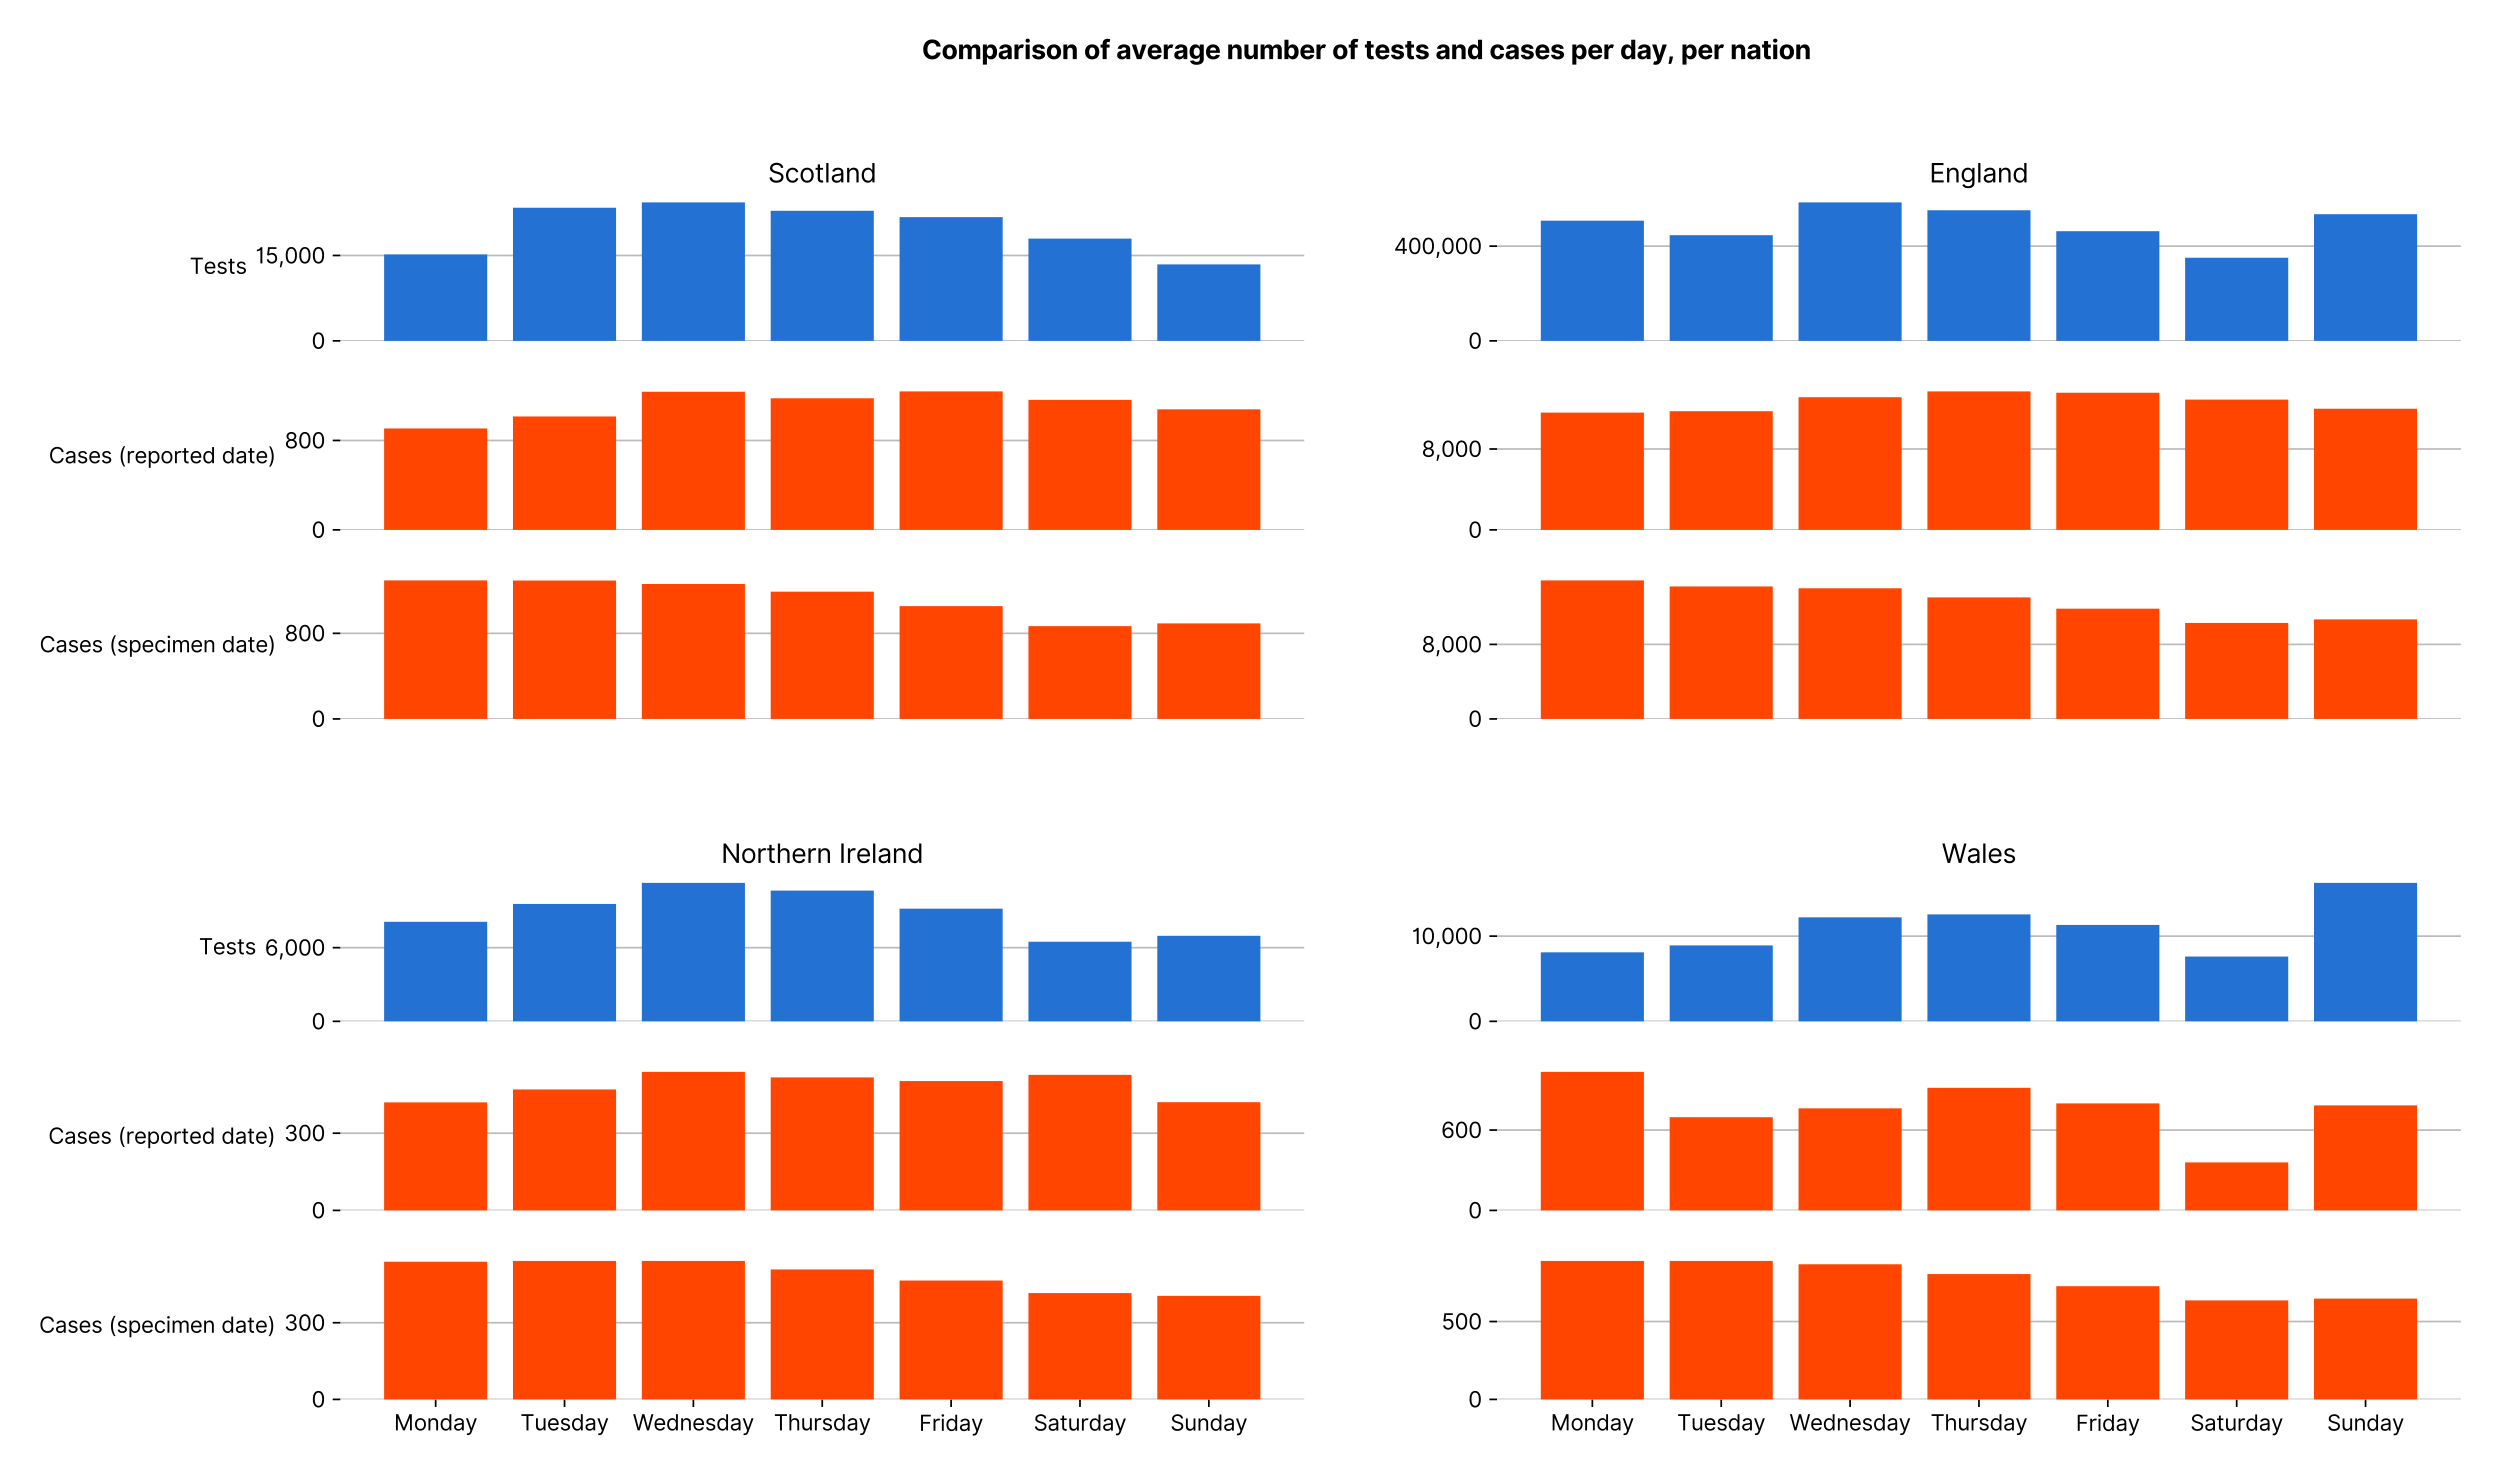 <?xml version="1.0" encoding="utf-8" standalone="no"?>
<!DOCTYPE svg PUBLIC "-//W3C//DTD SVG 1.1//EN"
  "http://www.w3.org/Graphics/SVG/1.1/DTD/svg11.dtd">
<svg xmlns:xlink="http://www.w3.org/1999/xlink" viewBox="0 0 1151.202 679.017" xmlns="http://www.w3.org/2000/svg" version="1.1">
 <defs>
  <style type="text/css">*{stroke-linejoin: round; stroke-linecap: butt}</style>
 </defs>
 <g id="figure_1">
  <g id="patch_1">
   <path d="M 0 679.017 
L 1151.202 679.017 
L 1151.202 0 
L 0 0 
z
" style="fill: #ffffff"/>
  </g>
  <g id="axes_1">
   <g id="patch_2">
    <path d="M 156.702 156.957 
L 600.565 156.957 
L 600.565 90 
L 156.702 90 
z
" style="fill: #ffffff"/>
   </g>
   <g id="matplotlib.axis_1">
    <g id="xtick_1"/>
    <g id="xtick_2"/>
    <g id="xtick_3"/>
    <g id="xtick_4"/>
    <g id="xtick_5"/>
    <g id="xtick_6"/>
    <g id="xtick_7"/>
   </g>
   <g id="matplotlib.axis_2">
    <g id="ytick_1">
     <g id="line2d_1">
      <path d="M 156.702 156.957 
L 600.565 156.957 
" clip-path="url(#p1a299dfa91)" style="fill: none; stroke: #bbbbbb; stroke-width: 0.8; stroke-linecap: square"/>
     </g>
     <g id="line2d_2">
      <defs>
       <path id="mcb4c4f6188" d="M 0 0 
L -3.5 0 
" style="stroke: #000000; stroke-width: 0.8"/>
      </defs>
      <g>
       <use xlink:href="#mcb4c4f6188" x="156.702" y="156.957" style="stroke: #000000; stroke-width: 0.8"/>
      </g>
     </g>
     <g id="text_1">
      <!-- 0 -->
      <g transform="translate(143.452 160.593)scale(0.1 -0.1)">
       <defs>
        <path id="Inter-Regular-30" d="M 2000 -64 
Q 1230 -64 806 561 
Q 382 1186 382 2327 
Q 382 3459 809 4088 
Q 1236 4718 2000 4718 
Q 2764 4718 3191 4088 
Q 3618 3459 3618 2327 
Q 3618 1186 3194 561 
Q 2771 -64 2000 -64 
z
M 2000 436 
Q 2509 436 2791 927 
Q 3073 1418 3073 2327 
Q 3073 3234 2789 3730 
Q 2505 4227 2000 4227 
Q 1496 4227 1211 3730 
Q 927 3234 927 2327 
Q 927 1418 1210 927 
Q 1493 436 2000 436 
z
" transform="scale(0.016)"/>
       </defs>
       <use xlink:href="#Inter-Regular-30"/>
      </g>
     </g>
    </g>
    <g id="ytick_2">
     <g id="line2d_3">
      <path d="M 156.702 117.651 
L 600.565 117.651 
" clip-path="url(#p1a299dfa91)" style="fill: none; stroke: #bbbbbb; stroke-width: 0.8; stroke-linecap: square"/>
     </g>
     <g id="line2d_4">
      <g>
       <use xlink:href="#mcb4c4f6188" x="156.702" y="117.651" style="stroke: #000000; stroke-width: 0.8"/>
      </g>
     </g>
     <g id="text_2">
      <!-- 15,000 -->
      <g transform="translate(117.656 121.287)scale(0.1 -0.1)">
       <defs>
        <path id="Inter-Regular-31" d="M 1973 4655 
L 1973 0 
L 1409 0 
L 1409 3836 
L 1373 3836 
Q 1341 3773 1209 3692 
Q 1077 3611 868 3551 
Q 659 3491 391 3491 
L 391 3964 
Q 661 3964 859 4061 
Q 1057 4159 1190 4291 
Q 1323 4423 1392 4529 
Q 1461 4636 1473 4655 
L 1973 4655 
z
" transform="scale(0.016)"/>
        <path id="Inter-Regular-35" d="M 1936 -64 
Q 1536 -64 1216 95 
Q 896 255 702 532 
Q 509 809 491 1164 
L 1036 1164 
Q 1068 848 1324 642 
Q 1580 436 1936 436 
Q 2223 436 2447 570 
Q 2671 705 2799 940 
Q 2927 1175 2927 1473 
Q 2927 1777 2794 2017 
Q 2661 2257 2429 2395 
Q 2198 2534 1900 2536 
Q 1686 2539 1461 2472 
Q 1236 2405 1091 2300 
L 564 2364 
L 846 4655 
L 3264 4655 
L 3264 4155 
L 1318 4155 
L 1155 2782 
L 1182 2782 
Q 1325 2895 1541 2970 
Q 1757 3045 1991 3045 
Q 2418 3045 2753 2842 
Q 3089 2639 3281 2286 
Q 3473 1934 3473 1482 
Q 3473 1036 3274 687 
Q 3075 339 2727 137 
Q 2380 -64 1936 -64 
z
" transform="scale(0.016)"/>
        <path id="Inter-Regular-2c" d="M 1291 636 
L 1255 391 
Q 1216 132 1137 -163 
Q 1059 -459 975 -720 
Q 891 -982 836 -1136 
L 427 -1136 
Q 457 -991 504 -752 
Q 552 -514 601 -219 
Q 650 75 682 382 
L 709 636 
L 1291 636 
z
" transform="scale(0.016)"/>
       </defs>
       <use xlink:href="#Inter-Regular-31"/>
       <use xlink:href="#Inter-Regular-35" x="44.176"/>
       <use xlink:href="#Inter-Regular-2c" x="104.972"/>
       <use xlink:href="#Inter-Regular-30" x="132.955"/>
       <use xlink:href="#Inter-Regular-30" x="195.455"/>
       <use xlink:href="#Inter-Regular-30" x="257.955"/>
      </g>
     </g>
    </g>
    <g id="text_3">
     <!-- Tests -->
     <g transform="translate(87.32 126.092)scale(0.1 -0.1)">
      <defs>
       <path id="Inter-Regular-54" d="M 309 4155 
L 309 4655 
L 3800 4655 
L 3800 4155 
L 2336 4155 
L 2336 0 
L 1773 0 
L 1773 4155 
L 309 4155 
z
" transform="scale(0.016)"/>
       <path id="Inter-Regular-65" d="M 1955 -73 
Q 1450 -73 1085 151 
Q 721 375 524 778 
Q 327 1182 327 1718 
Q 327 2255 524 2665 
Q 721 3075 1074 3305 
Q 1427 3536 1900 3536 
Q 2173 3536 2439 3445 
Q 2705 3355 2923 3151 
Q 3141 2948 3270 2614 
Q 3400 2280 3400 1791 
L 3400 1564 
L 866 1564 
Q 884 1005 1183 707 
Q 1482 409 1955 409 
Q 2271 409 2498 545 
Q 2725 682 2827 955 
L 3346 809 
Q 3223 414 2854 170 
Q 2486 -73 1955 -73 
z
M 866 2027 
L 2855 2027 
Q 2855 2470 2595 2762 
Q 2336 3055 1900 3055 
Q 1593 3055 1368 2911 
Q 1143 2768 1013 2533 
Q 884 2298 866 2027 
z
" transform="scale(0.016)"/>
       <path id="Inter-Regular-73" d="M 2964 2709 
L 2482 2573 
Q 2411 2755 2245 2914 
Q 2080 3073 1727 3073 
Q 1407 3073 1194 2926 
Q 982 2780 982 2555 
Q 982 2355 1127 2239 
Q 1273 2123 1582 2045 
L 2100 1918 
Q 3027 1691 3027 973 
Q 3027 673 2855 436 
Q 2684 200 2377 63 
Q 2071 -73 1664 -73 
Q 1130 -73 780 159 
Q 430 391 336 836 
L 846 964 
Q 989 400 1655 400 
Q 2030 400 2251 560 
Q 2473 720 2473 945 
Q 2473 1316 1955 1436 
L 1373 1573 
Q 893 1686 669 1926 
Q 446 2166 446 2527 
Q 446 2823 613 3050 
Q 780 3277 1069 3406 
Q 1359 3536 1727 3536 
Q 2246 3536 2542 3309 
Q 2839 3082 2964 2709 
z
" transform="scale(0.016)"/>
       <path id="Inter-Regular-74" d="M 2009 3491 
L 2009 3036 
L 1264 3036 
L 1264 1000 
Q 1264 773 1331 660 
Q 1398 548 1503 510 
Q 1609 473 1727 473 
Q 1816 473 1873 483 
Q 1930 493 1964 500 
L 2073 18 
Q 2018 -2 1920 -23 
Q 1823 -45 1673 -45 
Q 1446 -45 1228 52 
Q 1011 150 869 350 
Q 727 550 727 855 
L 727 3036 
L 200 3036 
L 200 3491 
L 727 3491 
L 727 4327 
L 1264 4327 
L 1264 3491 
L 2009 3491 
z
" transform="scale(0.016)"/>
      </defs>
      <use xlink:href="#Inter-Regular-54"/>
      <use xlink:href="#Inter-Regular-65" x="64.205"/>
      <use xlink:href="#Inter-Regular-73" x="122.443"/>
      <use xlink:href="#Inter-Regular-74" x="174.716"/>
      <use xlink:href="#Inter-Regular-73" x="211.08"/>
     </g>
    </g>
   </g>
   <g id="patch_3">
    <path d="M 176.877 156.957 
L 224.349 156.957 
L 224.349 117.172 
L 176.877 117.172 
z
" clip-path="url(#p1a299dfa91)" style="fill: #2271d3"/>
   </g>
   <g id="patch_4">
    <path d="M 236.217 156.957 
L 283.689 156.957 
L 283.689 95.668 
L 236.217 95.668 
z
" clip-path="url(#p1a299dfa91)" style="fill: #2271d3"/>
   </g>
   <g id="patch_5">
    <path d="M 295.557 156.957 
L 343.029 156.957 
L 343.029 93.188 
L 295.557 93.188 
z
" clip-path="url(#p1a299dfa91)" style="fill: #2271d3"/>
   </g>
   <g id="patch_6">
    <path d="M 354.897 156.957 
L 402.369 156.957 
L 402.369 97.075 
L 354.897 97.075 
z
" clip-path="url(#p1a299dfa91)" style="fill: #2271d3"/>
   </g>
   <g id="patch_7">
    <path d="M 414.237 156.957 
L 461.709 156.957 
L 461.709 99.999 
L 414.237 99.999 
z
" clip-path="url(#p1a299dfa91)" style="fill: #2271d3"/>
   </g>
   <g id="patch_8">
    <path d="M 473.577 156.957 
L 521.05 156.957 
L 521.05 109.857 
L 473.577 109.857 
z
" clip-path="url(#p1a299dfa91)" style="fill: #2271d3"/>
   </g>
   <g id="patch_9">
    <path d="M 532.918 156.957 
L 580.39 156.957 
L 580.39 121.739 
L 532.918 121.739 
z
" clip-path="url(#p1a299dfa91)" style="fill: #2271d3"/>
   </g>
   <g id="text_4">
    <!-- Scotland -->
    <g transform="translate(353.653 84)scale(0.12 -0.12)">
     <defs>
      <path id="Inter-Regular-53" d="M 3109 3491 
Q 3068 3836 2777 4027 
Q 2486 4218 2064 4218 
Q 1600 4218 1318 3999 
Q 1036 3780 1036 3445 
Q 1036 3195 1189 3042 
Q 1343 2889 1553 2803 
Q 1764 2718 1936 2673 
L 2409 2545 
Q 2591 2498 2815 2414 
Q 3039 2330 3244 2185 
Q 3450 2041 3584 1816 
Q 3718 1591 3718 1264 
Q 3718 886 3521 581 
Q 3325 277 2949 97 
Q 2573 -82 2036 -82 
Q 1286 -82 845 272 
Q 405 627 364 1200 
L 946 1200 
Q 968 936 1124 764 
Q 1280 593 1519 510 
Q 1759 427 2036 427 
Q 2359 427 2616 533 
Q 2873 639 3023 828 
Q 3173 1018 3173 1273 
Q 3173 1505 3043 1650 
Q 2914 1795 2702 1886 
Q 2491 1977 2246 2045 
L 1673 2209 
Q 1127 2366 809 2657 
Q 491 2948 491 3418 
Q 491 3809 703 4101 
Q 916 4393 1276 4555 
Q 1636 4718 2082 4718 
Q 2532 4718 2882 4558 
Q 3232 4398 3437 4120 
Q 3643 3843 3655 3491 
L 3109 3491 
z
" transform="scale(0.016)"/>
      <path id="Inter-Regular-63" d="M 1909 -73 
Q 1418 -73 1063 159 
Q 709 391 518 798 
Q 327 1205 327 1727 
Q 327 2259 524 2667 
Q 721 3075 1074 3305 
Q 1427 3536 1900 3536 
Q 2268 3536 2563 3400 
Q 2859 3264 3047 3018 
Q 3236 2773 3282 2445 
L 2746 2445 
Q 2684 2684 2474 2869 
Q 2264 3055 1909 3055 
Q 1439 3055 1151 2697 
Q 864 2339 864 1745 
Q 864 1139 1148 774 
Q 1432 409 1909 409 
Q 2223 409 2447 570 
Q 2671 732 2746 1018 
L 3282 1018 
Q 3236 709 3058 462 
Q 2880 216 2588 71 
Q 2296 -73 1909 -73 
z
" transform="scale(0.016)"/>
      <path id="Inter-Regular-6f" d="M 1909 -73 
Q 1436 -73 1080 152 
Q 725 377 526 781 
Q 327 1186 327 1727 
Q 327 2273 526 2679 
Q 725 3086 1080 3311 
Q 1436 3536 1909 3536 
Q 2382 3536 2737 3311 
Q 3093 3086 3292 2679 
Q 3491 2273 3491 1727 
Q 3491 1186 3292 781 
Q 3093 377 2737 152 
Q 2382 -73 1909 -73 
z
M 1909 409 
Q 2268 409 2500 593 
Q 2732 777 2843 1077 
Q 2955 1377 2955 1727 
Q 2955 2077 2843 2379 
Q 2732 2682 2500 2868 
Q 2268 3055 1909 3055 
Q 1550 3055 1318 2868 
Q 1086 2682 975 2379 
Q 864 2077 864 1727 
Q 864 1377 975 1077 
Q 1086 777 1318 593 
Q 1550 409 1909 409 
z
" transform="scale(0.016)"/>
      <path id="Inter-Regular-6c" d="M 1027 4655 
L 1027 0 
L 491 0 
L 491 4655 
L 1027 4655 
z
" transform="scale(0.016)"/>
      <path id="Inter-Regular-61" d="M 1518 -82 
Q 1186 -82 916 44 
Q 646 170 486 410 
Q 327 650 327 991 
Q 327 1291 445 1478 
Q 564 1666 761 1773 
Q 959 1880 1199 1933 
Q 1439 1986 1682 2018 
Q 2000 2059 2199 2080 
Q 2398 2102 2490 2154 
Q 2582 2207 2582 2336 
L 2582 2355 
Q 2582 2691 2399 2877 
Q 2216 3064 1846 3064 
Q 1461 3064 1243 2895 
Q 1025 2727 936 2536 
L 427 2718 
Q 564 3036 792 3214 
Q 1021 3393 1292 3464 
Q 1564 3536 1827 3536 
Q 1996 3536 2215 3496 
Q 2434 3457 2640 3334 
Q 2846 3211 2982 2963 
Q 3118 2716 3118 2300 
L 3118 0 
L 2582 0 
L 2582 473 
L 2555 473 
Q 2500 359 2373 229 
Q 2246 100 2034 9 
Q 1823 -82 1518 -82 
z
M 1600 400 
Q 1918 400 2137 525 
Q 2357 650 2469 847 
Q 2582 1045 2582 1264 
L 2582 1755 
Q 2548 1714 2433 1681 
Q 2318 1648 2169 1624 
Q 2021 1600 1881 1583 
Q 1741 1566 1655 1555 
Q 1446 1527 1265 1467 
Q 1084 1407 974 1287 
Q 864 1168 864 964 
Q 864 684 1072 542 
Q 1280 400 1600 400 
z
" transform="scale(0.016)"/>
      <path id="Inter-Regular-6e" d="M 1027 2100 
L 1027 0 
L 491 0 
L 491 3491 
L 1009 3491 
L 1009 2945 
L 1055 2945 
Q 1177 3211 1427 3373 
Q 1677 3536 2073 3536 
Q 2602 3536 2928 3211 
Q 3255 2886 3255 2218 
L 3255 0 
L 2718 0 
L 2718 2182 
Q 2718 2593 2504 2824 
Q 2291 3055 1918 3055 
Q 1534 3055 1280 2806 
Q 1027 2557 1027 2100 
z
" transform="scale(0.016)"/>
      <path id="Inter-Regular-64" d="M 1809 -73 
Q 1373 -73 1039 148 
Q 705 370 516 776 
Q 327 1182 327 1736 
Q 327 2286 516 2690 
Q 705 3095 1041 3315 
Q 1377 3536 1818 3536 
Q 2159 3536 2358 3423 
Q 2557 3311 2662 3169 
Q 2768 3027 2827 2936 
L 2873 2936 
L 2873 4655 
L 3409 4655 
L 3409 0 
L 2891 0 
L 2891 536 
L 2827 536 
Q 2768 441 2659 296 
Q 2550 152 2348 39 
Q 2146 -73 1809 -73 
z
M 1882 409 
Q 2366 409 2624 780 
Q 2882 1152 2882 1745 
Q 2882 2332 2627 2693 
Q 2373 3055 1882 3055 
Q 1541 3055 1315 2881 
Q 1089 2707 976 2410 
Q 864 2114 864 1745 
Q 864 1373 978 1069 
Q 1093 766 1319 587 
Q 1546 409 1882 409 
z
" transform="scale(0.016)"/>
     </defs>
     <use xlink:href="#Inter-Regular-53"/>
     <use xlink:href="#Inter-Regular-63" x="63.778"/>
     <use xlink:href="#Inter-Regular-6f" x="119.602"/>
     <use xlink:href="#Inter-Regular-74" x="179.261"/>
     <use xlink:href="#Inter-Regular-6c" x="215.625"/>
     <use xlink:href="#Inter-Regular-61" x="239.347"/>
     <use xlink:href="#Inter-Regular-6e" x="295.739"/>
     <use xlink:href="#Inter-Regular-64" x="354.261"/>
    </g>
   </g>
  </g>
  <g id="axes_2">
   <g id="patch_10">
    <path d="M 156.702 244 
L 600.565 244 
L 600.565 177.043 
L 156.702 177.043 
z
" style="fill: #ffffff"/>
   </g>
   <g id="matplotlib.axis_3">
    <g id="xtick_8"/>
    <g id="xtick_9"/>
    <g id="xtick_10"/>
    <g id="xtick_11"/>
    <g id="xtick_12"/>
    <g id="xtick_13"/>
    <g id="xtick_14"/>
   </g>
   <g id="matplotlib.axis_4">
    <g id="ytick_3">
     <g id="line2d_5">
      <path d="M 156.702 244 
L 600.565 244 
" clip-path="url(#p431b80686d)" style="fill: none; stroke: #bbbbbb; stroke-width: 0.8; stroke-linecap: square"/>
     </g>
     <g id="line2d_6">
      <g>
       <use xlink:href="#mcb4c4f6188" x="156.702" y="244" style="stroke: #000000; stroke-width: 0.8"/>
      </g>
     </g>
     <g id="text_5">
      <!-- 0 -->
      <g transform="translate(143.452 247.637)scale(0.1 -0.1)">
       <use xlink:href="#Inter-Regular-30"/>
      </g>
     </g>
    </g>
    <g id="ytick_4">
     <g id="line2d_7">
      <path d="M 156.702 202.826 
L 600.565 202.826 
" clip-path="url(#p431b80686d)" style="fill: none; stroke: #bbbbbb; stroke-width: 0.8; stroke-linecap: square"/>
     </g>
     <g id="line2d_8">
      <g>
       <use xlink:href="#mcb4c4f6188" x="156.702" y="202.826" style="stroke: #000000; stroke-width: 0.8"/>
      </g>
     </g>
     <g id="text_6">
      <!-- 800 -->
      <g transform="translate(131.036 206.463)scale(0.1 -0.1)">
       <defs>
        <path id="Inter-Regular-38" d="M 1973 -64 
Q 1505 -64 1147 103 
Q 789 270 589 564 
Q 389 859 391 1236 
Q 389 1532 507 1783 
Q 625 2034 830 2203 
Q 1036 2373 1291 2418 
L 1291 2445 
Q 957 2532 759 2821 
Q 561 3111 564 3482 
Q 561 3836 743 4115 
Q 925 4395 1244 4556 
Q 1564 4718 1973 4718 
Q 2377 4718 2695 4556 
Q 3014 4395 3197 4115 
Q 3380 3836 3382 3482 
Q 3380 3111 3181 2821 
Q 2982 2532 2655 2445 
L 2655 2418 
Q 2907 2373 3109 2203 
Q 3311 2034 3431 1783 
Q 3552 1532 3555 1236 
Q 3552 859 3351 564 
Q 3150 270 2794 103 
Q 2439 -64 1973 -64 
z
M 1973 436 
Q 2446 436 2722 662 
Q 2998 889 3000 1264 
Q 2998 1527 2864 1729 
Q 2730 1932 2499 2048 
Q 2268 2164 1973 2164 
Q 1675 2164 1442 2048 
Q 1209 1932 1076 1729 
Q 943 1527 946 1264 
Q 943 889 1218 662 
Q 1493 436 1973 436 
z
M 1973 2645 
Q 2348 2645 2591 2864 
Q 2834 3084 2836 3445 
Q 2834 3800 2596 4013 
Q 2359 4227 1973 4227 
Q 1582 4227 1344 4013 
Q 1107 3800 1109 3445 
Q 1107 3084 1349 2864 
Q 1591 2645 1973 2645 
z
" transform="scale(0.016)"/>
       </defs>
       <use xlink:href="#Inter-Regular-38"/>
       <use xlink:href="#Inter-Regular-30" x="61.648"/>
       <use xlink:href="#Inter-Regular-30" x="124.148"/>
      </g>
     </g>
    </g>
    <g id="text_7">
     <!-- Cases (reported date) -->
     <g transform="translate(22.447 213.306)scale(0.1 -0.1)">
      <defs>
       <path id="Inter-Regular-43" d="M 4309 3200 
L 3746 3200 
Q 3677 3523 3484 3743 
Q 3291 3964 3018 4077 
Q 2746 4191 2436 4191 
Q 2014 4191 1672 3977 
Q 1330 3764 1128 3348 
Q 927 2932 927 2327 
Q 927 1723 1128 1307 
Q 1330 891 1672 677 
Q 2014 464 2436 464 
Q 2746 464 3018 577 
Q 3291 691 3484 911 
Q 3677 1132 3746 1455 
L 4309 1455 
Q 4223 977 3957 637 
Q 3691 298 3298 117 
Q 2905 -64 2436 -64 
Q 1841 -64 1377 227 
Q 914 518 648 1054 
Q 382 1591 382 2327 
Q 382 3064 648 3600 
Q 914 4136 1377 4427 
Q 1841 4718 2436 4718 
Q 2905 4718 3298 4537 
Q 3691 4357 3957 4017 
Q 4223 3677 4309 3200 
z
" transform="scale(0.016)"/>
       <path id="Inter-Regular-20" transform="scale(0.016)"/>
       <path id="Inter-Regular-28" d="M 682 1964 
Q 682 2823 906 3544 
Q 1130 4266 1546 4873 
L 2018 4873 
Q 1800 4573 1623 4095 
Q 1446 3618 1341 3061 
Q 1236 2505 1236 1964 
Q 1236 1423 1341 866 
Q 1446 309 1623 -168 
Q 1800 -645 2018 -945 
L 1546 -945 
Q 1130 -339 906 383 
Q 682 1105 682 1964 
z
" transform="scale(0.016)"/>
       <path id="Inter-Regular-72" d="M 491 0 
L 491 3491 
L 1009 3491 
L 1009 2964 
L 1046 2964 
Q 1139 3223 1389 3384 
Q 1639 3545 1955 3545 
Q 2100 3545 2209 3511 
Q 2318 3477 2400 3418 
L 2218 2964 
Q 2161 2993 2085 3010 
Q 2009 3027 1909 3027 
Q 1527 3027 1277 2794 
Q 1027 2561 1027 2209 
L 1027 0 
L 491 0 
z
" transform="scale(0.016)"/>
       <path id="Inter-Regular-70" d="M 491 -1309 
L 491 3491 
L 1009 3491 
L 1009 2936 
L 1073 2936 
Q 1132 3027 1237 3169 
Q 1343 3311 1542 3423 
Q 1741 3536 2082 3536 
Q 2523 3536 2859 3315 
Q 3196 3095 3384 2690 
Q 3573 2286 3573 1736 
Q 3573 1182 3384 776 
Q 3196 370 2861 148 
Q 2527 -73 2091 -73 
Q 1755 -73 1552 39 
Q 1350 152 1241 296 
Q 1132 441 1073 536 
L 1027 536 
L 1027 -1309 
L 491 -1309 
z
M 1018 1745 
Q 1018 1152 1276 780 
Q 1534 409 2018 409 
Q 2355 409 2581 587 
Q 2807 766 2921 1069 
Q 3036 1373 3036 1745 
Q 3036 2114 2923 2410 
Q 2811 2707 2585 2881 
Q 2359 3055 2018 3055 
Q 1527 3055 1272 2693 
Q 1018 2332 1018 1745 
z
" transform="scale(0.016)"/>
       <path id="Inter-Regular-29" d="M 1638 1940 
Q 1638 1081 1414 359 
Q 1191 -362 775 -969 
L 302 -969 
Q 520 -669 697 -191 
Q 875 286 979 842 
Q 1084 1399 1084 1940 
Q 1084 2481 979 3038 
Q 875 3595 697 4072 
Q 520 4549 302 4849 
L 775 4849 
Q 1191 4243 1414 3521 
Q 1638 2799 1638 1940 
z
" transform="scale(0.016)"/>
      </defs>
      <use xlink:href="#Inter-Regular-43"/>
      <use xlink:href="#Inter-Regular-61" x="72.727"/>
      <use xlink:href="#Inter-Regular-73" x="129.119"/>
      <use xlink:href="#Inter-Regular-65" x="181.392"/>
      <use xlink:href="#Inter-Regular-73" x="239.631"/>
      <use xlink:href="#Inter-Regular-20" x="291.903"/>
      <use xlink:href="#Inter-Regular-28" x="320.028"/>
      <use xlink:href="#Inter-Regular-72" x="356.25"/>
      <use xlink:href="#Inter-Regular-65" x="394.602"/>
      <use xlink:href="#Inter-Regular-70" x="452.841"/>
      <use xlink:href="#Inter-Regular-6f" x="513.779"/>
      <use xlink:href="#Inter-Regular-72" x="573.438"/>
      <use xlink:href="#Inter-Regular-74" x="611.79"/>
      <use xlink:href="#Inter-Regular-65" x="648.154"/>
      <use xlink:href="#Inter-Regular-64" x="706.392"/>
      <use xlink:href="#Inter-Regular-20" x="768.466"/>
      <use xlink:href="#Inter-Regular-64" x="796.591"/>
      <use xlink:href="#Inter-Regular-61" x="858.665"/>
      <use xlink:href="#Inter-Regular-74" x="915.057"/>
      <use xlink:href="#Inter-Regular-65" x="951.421"/>
      <use xlink:href="#Inter-Regular-29" x="1009.659"/>
     </g>
    </g>
   </g>
   <g id="patch_11">
    <path d="M 176.877 244 
L 224.349 244 
L 224.349 197.315 
L 176.877 197.315 
z
" clip-path="url(#p431b80686d)" style="fill: #ff4500"/>
   </g>
   <g id="patch_12">
    <path d="M 236.217 244 
L 283.689 244 
L 283.689 191.774 
L 236.217 191.774 
z
" clip-path="url(#p431b80686d)" style="fill: #ff4500"/>
   </g>
   <g id="patch_13">
    <path d="M 295.557 244 
L 343.029 244 
L 343.029 180.388 
L 295.557 180.388 
z
" clip-path="url(#p431b80686d)" style="fill: #ff4500"/>
   </g>
   <g id="patch_14">
    <path d="M 354.897 244 
L 402.369 244 
L 402.369 183.39 
L 354.897 183.39 
z
" clip-path="url(#p431b80686d)" style="fill: #ff4500"/>
   </g>
   <g id="patch_15">
    <path d="M 414.237 244 
L 461.709 244 
L 461.709 180.232 
L 414.237 180.232 
z
" clip-path="url(#p431b80686d)" style="fill: #ff4500"/>
   </g>
   <g id="patch_16">
    <path d="M 473.577 244 
L 521.05 244 
L 521.05 184.138 
L 473.577 184.138 
z
" clip-path="url(#p431b80686d)" style="fill: #ff4500"/>
   </g>
   <g id="patch_17">
    <path d="M 532.918 244 
L 580.39 244 
L 580.39 188.499 
L 532.918 188.499 
z
" clip-path="url(#p431b80686d)" style="fill: #ff4500"/>
   </g>
  </g>
  <g id="axes_3">
   <g id="patch_18">
    <path d="M 156.702 331.043 
L 600.565 331.043 
L 600.565 264.087 
L 156.702 264.087 
z
" style="fill: #ffffff"/>
   </g>
   <g id="matplotlib.axis_5">
    <g id="xtick_15"/>
    <g id="xtick_16"/>
    <g id="xtick_17"/>
    <g id="xtick_18"/>
    <g id="xtick_19"/>
    <g id="xtick_20"/>
    <g id="xtick_21"/>
   </g>
   <g id="matplotlib.axis_6">
    <g id="ytick_5">
     <g id="line2d_9">
      <path d="M 156.702 331.043 
L 600.565 331.043 
" clip-path="url(#p1eaa76dc1e)" style="fill: none; stroke: #bbbbbb; stroke-width: 0.8; stroke-linecap: square"/>
     </g>
     <g id="line2d_10">
      <g>
       <use xlink:href="#mcb4c4f6188" x="156.702" y="331.043" style="stroke: #000000; stroke-width: 0.8"/>
      </g>
     </g>
     <g id="text_8">
      <!-- 0 -->
      <g transform="translate(143.452 334.68)scale(0.1 -0.1)">
       <use xlink:href="#Inter-Regular-30"/>
      </g>
     </g>
    </g>
    <g id="ytick_6">
     <g id="line2d_11">
      <path d="M 156.702 291.626 
L 600.565 291.626 
" clip-path="url(#p1eaa76dc1e)" style="fill: none; stroke: #bbbbbb; stroke-width: 0.8; stroke-linecap: square"/>
     </g>
     <g id="line2d_12">
      <g>
       <use xlink:href="#mcb4c4f6188" x="156.702" y="291.626" style="stroke: #000000; stroke-width: 0.8"/>
      </g>
     </g>
     <g id="text_9">
      <!-- 800 -->
      <g transform="translate(131.036 295.263)scale(0.1 -0.1)">
       <use xlink:href="#Inter-Regular-38"/>
       <use xlink:href="#Inter-Regular-30" x="61.648"/>
       <use xlink:href="#Inter-Regular-30" x="124.148"/>
      </g>
     </g>
    </g>
    <g id="text_10">
     <!-- Cases (specimen date) -->
     <g transform="translate(18.198 300.35)scale(0.1 -0.1)">
      <defs>
       <path id="Inter-Regular-69" d="M 491 0 
L 491 3491 
L 1027 3491 
L 1027 0 
L 491 0 
z
M 764 4073 
Q 607 4073 494 4179 
Q 382 4286 382 4436 
Q 382 4586 494 4693 
Q 607 4800 764 4800 
Q 921 4800 1033 4693 
Q 1146 4586 1146 4436 
Q 1146 4286 1033 4179 
Q 921 4073 764 4073 
z
" transform="scale(0.016)"/>
       <path id="Inter-Regular-6d" d="M 491 0 
L 491 3491 
L 1009 3491 
L 1009 2945 
L 1055 2945 
Q 1164 3225 1407 3380 
Q 1650 3536 1991 3536 
Q 2336 3536 2567 3380 
Q 2798 3225 2927 2945 
L 2964 2945 
Q 3098 3216 3366 3376 
Q 3634 3536 4009 3536 
Q 4477 3536 4775 3244 
Q 5073 2952 5073 2336 
L 5073 0 
L 4536 0 
L 4536 2336 
Q 4536 2723 4325 2889 
Q 4114 3055 3827 3055 
Q 3459 3055 3257 2833 
Q 3055 2611 3055 2273 
L 3055 0 
L 2509 0 
L 2509 2391 
Q 2509 2689 2316 2872 
Q 2123 3055 1818 3055 
Q 1609 3055 1428 2943 
Q 1248 2832 1137 2635 
Q 1027 2439 1027 2182 
L 1027 0 
L 491 0 
z
" transform="scale(0.016)"/>
      </defs>
      <use xlink:href="#Inter-Regular-43"/>
      <use xlink:href="#Inter-Regular-61" x="72.727"/>
      <use xlink:href="#Inter-Regular-73" x="129.119"/>
      <use xlink:href="#Inter-Regular-65" x="181.392"/>
      <use xlink:href="#Inter-Regular-73" x="239.631"/>
      <use xlink:href="#Inter-Regular-20" x="291.903"/>
      <use xlink:href="#Inter-Regular-28" x="320.028"/>
      <use xlink:href="#Inter-Regular-73" x="356.25"/>
      <use xlink:href="#Inter-Regular-70" x="408.523"/>
      <use xlink:href="#Inter-Regular-65" x="469.46"/>
      <use xlink:href="#Inter-Regular-63" x="527.699"/>
      <use xlink:href="#Inter-Regular-69" x="583.523"/>
      <use xlink:href="#Inter-Regular-6d" x="607.244"/>
      <use xlink:href="#Inter-Regular-65" x="694.176"/>
      <use xlink:href="#Inter-Regular-6e" x="752.415"/>
      <use xlink:href="#Inter-Regular-20" x="810.938"/>
      <use xlink:href="#Inter-Regular-64" x="839.063"/>
      <use xlink:href="#Inter-Regular-61" x="901.137"/>
      <use xlink:href="#Inter-Regular-74" x="957.529"/>
      <use xlink:href="#Inter-Regular-65" x="993.892"/>
      <use xlink:href="#Inter-Regular-29" x="1052.131"/>
     </g>
    </g>
   </g>
   <g id="patch_19">
    <path d="M 176.877 331.043 
L 224.349 331.043 
L 224.349 267.275 
L 176.877 267.275 
z
" clip-path="url(#p1eaa76dc1e)" style="fill: #ff4500"/>
   </g>
   <g id="patch_20">
    <path d="M 236.217 331.043 
L 283.689 331.043 
L 283.689 267.32 
L 236.217 267.32 
z
" clip-path="url(#p1eaa76dc1e)" style="fill: #ff4500"/>
   </g>
   <g id="patch_21">
    <path d="M 295.557 331.043 
L 343.029 331.043 
L 343.029 268.914 
L 295.557 268.914 
z
" clip-path="url(#p1eaa76dc1e)" style="fill: #ff4500"/>
   </g>
   <g id="patch_22">
    <path d="M 354.897 331.043 
L 402.369 331.043 
L 402.369 272.45 
L 354.897 272.45 
z
" clip-path="url(#p1eaa76dc1e)" style="fill: #ff4500"/>
   </g>
   <g id="patch_23">
    <path d="M 414.237 331.043 
L 461.709 331.043 
L 461.709 279.109 
L 414.237 279.109 
z
" clip-path="url(#p1eaa76dc1e)" style="fill: #ff4500"/>
   </g>
   <g id="patch_24">
    <path d="M 473.577 331.043 
L 521.05 331.043 
L 521.05 288.335 
L 473.577 288.335 
z
" clip-path="url(#p1eaa76dc1e)" style="fill: #ff4500"/>
   </g>
   <g id="patch_25">
    <path d="M 532.918 331.043 
L 580.39 331.043 
L 580.39 287.067 
L 532.918 287.067 
z
" clip-path="url(#p1eaa76dc1e)" style="fill: #ff4500"/>
   </g>
  </g>
  <g id="axes_4">
   <g id="patch_26">
    <path d="M 689.338 156.957 
L 1133.202 156.957 
L 1133.202 90 
L 689.338 90 
z
" style="fill: #ffffff"/>
   </g>
   <g id="matplotlib.axis_7">
    <g id="xtick_22"/>
    <g id="xtick_23"/>
    <g id="xtick_24"/>
    <g id="xtick_25"/>
    <g id="xtick_26"/>
    <g id="xtick_27"/>
    <g id="xtick_28"/>
   </g>
   <g id="matplotlib.axis_8">
    <g id="ytick_7">
     <g id="line2d_13">
      <path d="M 689.338 156.957 
L 1133.202 156.957 
" clip-path="url(#p74916df6b8)" style="fill: none; stroke: #bbbbbb; stroke-width: 0.8; stroke-linecap: square"/>
     </g>
     <g id="line2d_14">
      <g>
       <use xlink:href="#mcb4c4f6188" x="689.338" y="156.957" style="stroke: #000000; stroke-width: 0.8"/>
      </g>
     </g>
     <g id="text_11">
      <!-- 0 -->
      <g transform="translate(676.088 160.593)scale(0.1 -0.1)">
       <use xlink:href="#Inter-Regular-30"/>
      </g>
     </g>
    </g>
    <g id="ytick_8">
     <g id="line2d_15">
      <path d="M 689.338 113.328 
L 1133.202 113.328 
" clip-path="url(#p74916df6b8)" style="fill: none; stroke: #bbbbbb; stroke-width: 0.8; stroke-linecap: square"/>
     </g>
     <g id="line2d_16">
      <g>
       <use xlink:href="#mcb4c4f6188" x="689.338" y="113.328" style="stroke: #000000; stroke-width: 0.8"/>
      </g>
     </g>
     <g id="text_12">
      <!-- 400,000 -->
      <g transform="translate(641.869 116.965)scale(0.1 -0.1)">
       <defs>
        <path id="Inter-Regular-34" d="M 373 955 
L 373 1418 
L 2418 4655 
L 3100 4655 
L 3100 1455 
L 3736 1455 
L 3736 955 
L 3100 955 
L 3100 0 
L 2564 0 
L 2564 955 
L 373 955 
z
M 2564 1455 
L 2564 3936 
L 2527 3936 
L 982 1491 
L 982 1455 
L 2564 1455 
z
" transform="scale(0.016)"/>
       </defs>
       <use xlink:href="#Inter-Regular-34"/>
       <use xlink:href="#Inter-Regular-30" x="64.205"/>
       <use xlink:href="#Inter-Regular-30" x="126.705"/>
       <use xlink:href="#Inter-Regular-2c" x="189.205"/>
       <use xlink:href="#Inter-Regular-30" x="217.188"/>
       <use xlink:href="#Inter-Regular-30" x="279.688"/>
       <use xlink:href="#Inter-Regular-30" x="342.188"/>
      </g>
     </g>
    </g>
   </g>
   <g id="patch_27">
    <path d="M 709.514 156.957 
L 756.986 156.957 
L 756.986 101.622 
L 709.514 101.622 
z
" clip-path="url(#p74916df6b8)" style="fill: #2271d3"/>
   </g>
   <g id="patch_28">
    <path d="M 768.854 156.957 
L 816.326 156.957 
L 816.326 108.318 
L 768.854 108.318 
z
" clip-path="url(#p74916df6b8)" style="fill: #2271d3"/>
   </g>
   <g id="patch_29">
    <path d="M 828.194 156.957 
L 875.666 156.957 
L 875.666 93.188 
L 828.194 93.188 
z
" clip-path="url(#p74916df6b8)" style="fill: #2271d3"/>
   </g>
   <g id="patch_30">
    <path d="M 887.534 156.957 
L 935.006 156.957 
L 935.006 96.826 
L 887.534 96.826 
z
" clip-path="url(#p74916df6b8)" style="fill: #2271d3"/>
   </g>
   <g id="patch_31">
    <path d="M 946.874 156.957 
L 994.346 156.957 
L 994.346 106.461 
L 946.874 106.461 
z
" clip-path="url(#p74916df6b8)" style="fill: #2271d3"/>
   </g>
   <g id="patch_32">
    <path d="M 1006.214 156.957 
L 1053.686 156.957 
L 1053.686 118.682 
L 1006.214 118.682 
z
" clip-path="url(#p74916df6b8)" style="fill: #2271d3"/>
   </g>
   <g id="patch_33">
    <path d="M 1065.554 156.957 
L 1113.026 156.957 
L 1113.026 98.641 
L 1065.554 98.641 
z
" clip-path="url(#p74916df6b8)" style="fill: #2271d3"/>
   </g>
   <g id="text_13">
    <!-- England -->
    <g transform="translate(888.471 84)scale(0.12 -0.12)">
     <defs>
      <path id="Inter-Regular-45" d="M 564 0 
L 564 4655 
L 3373 4655 
L 3373 4155 
L 1127 4155 
L 1127 2582 
L 3227 2582 
L 3227 2082 
L 1127 2082 
L 1127 500 
L 3409 500 
L 3409 0 
L 564 0 
z
" transform="scale(0.016)"/>
      <path id="Inter-Regular-67" d="M 1900 -1382 
Q 1316 -1382 976 -1169 
Q 636 -957 473 -682 
L 900 -382 
Q 973 -477 1084 -601 
Q 1196 -725 1390 -817 
Q 1584 -909 1900 -909 
Q 2323 -909 2598 -704 
Q 2873 -500 2873 -64 
L 2873 645 
L 2827 645 
Q 2768 550 2660 410 
Q 2552 270 2351 162 
Q 2150 55 1809 55 
Q 1386 55 1051 255 
Q 716 455 521 836 
Q 327 1218 327 1764 
Q 327 2300 516 2699 
Q 705 3098 1041 3317 
Q 1377 3536 1818 3536 
Q 2159 3536 2360 3423 
Q 2561 3311 2669 3169 
Q 2777 3027 2836 2936 
L 2891 2936 
L 2891 3491 
L 3409 3491 
L 3409 -100 
Q 3409 -550 3205 -833 
Q 3002 -1116 2660 -1249 
Q 2318 -1382 1900 -1382 
z
M 1882 536 
Q 2366 536 2624 864 
Q 2882 1193 2882 1773 
Q 2882 2339 2627 2697 
Q 2373 3055 1882 3055 
Q 1541 3055 1315 2882 
Q 1089 2709 976 2418 
Q 864 2127 864 1773 
Q 864 1227 1120 881 
Q 1377 536 1882 536 
z
" transform="scale(0.016)"/>
     </defs>
     <use xlink:href="#Inter-Regular-45"/>
     <use xlink:href="#Inter-Regular-6e" x="59.801"/>
     <use xlink:href="#Inter-Regular-67" x="118.324"/>
     <use xlink:href="#Inter-Regular-6c" x="179.261"/>
     <use xlink:href="#Inter-Regular-61" x="202.983"/>
     <use xlink:href="#Inter-Regular-6e" x="259.375"/>
     <use xlink:href="#Inter-Regular-64" x="317.898"/>
    </g>
   </g>
  </g>
  <g id="axes_5">
   <g id="patch_34">
    <path d="M 689.338 244 
L 1133.202 244 
L 1133.202 177.043 
L 689.338 177.043 
z
" style="fill: #ffffff"/>
   </g>
   <g id="matplotlib.axis_9">
    <g id="xtick_29"/>
    <g id="xtick_30"/>
    <g id="xtick_31"/>
    <g id="xtick_32"/>
    <g id="xtick_33"/>
    <g id="xtick_34"/>
    <g id="xtick_35"/>
   </g>
   <g id="matplotlib.axis_10">
    <g id="ytick_9">
     <g id="line2d_17">
      <path d="M 689.338 244 
L 1133.202 244 
" clip-path="url(#p7416e991bd)" style="fill: none; stroke: #bbbbbb; stroke-width: 0.8; stroke-linecap: square"/>
     </g>
     <g id="line2d_18">
      <g>
       <use xlink:href="#mcb4c4f6188" x="689.338" y="244" style="stroke: #000000; stroke-width: 0.8"/>
      </g>
     </g>
     <g id="text_14">
      <!-- 0 -->
      <g transform="translate(676.088 247.637)scale(0.1 -0.1)">
       <use xlink:href="#Inter-Regular-30"/>
      </g>
     </g>
    </g>
    <g id="ytick_10">
     <g id="line2d_19">
      <path d="M 689.338 206.748 
L 1133.202 206.748 
" clip-path="url(#p7416e991bd)" style="fill: none; stroke: #bbbbbb; stroke-width: 0.8; stroke-linecap: square"/>
     </g>
     <g id="line2d_20">
      <g>
       <use xlink:href="#mcb4c4f6188" x="689.338" y="206.748" style="stroke: #000000; stroke-width: 0.8"/>
      </g>
     </g>
     <g id="text_15">
      <!-- 8,000 -->
      <g transform="translate(654.624 210.385)scale(0.1 -0.1)">
       <use xlink:href="#Inter-Regular-38"/>
       <use xlink:href="#Inter-Regular-2c" x="61.648"/>
       <use xlink:href="#Inter-Regular-30" x="89.631"/>
       <use xlink:href="#Inter-Regular-30" x="152.131"/>
       <use xlink:href="#Inter-Regular-30" x="214.631"/>
      </g>
     </g>
    </g>
   </g>
   <g id="patch_35">
    <path d="M 709.514 244 
L 756.986 244 
L 756.986 190.004 
L 709.514 190.004 
z
" clip-path="url(#p7416e991bd)" style="fill: #ff4500"/>
   </g>
   <g id="patch_36">
    <path d="M 768.854 244 
L 816.326 244 
L 816.326 189.351 
L 768.854 189.351 
z
" clip-path="url(#p7416e991bd)" style="fill: #ff4500"/>
   </g>
   <g id="patch_37">
    <path d="M 828.194 244 
L 875.666 244 
L 875.666 182.913 
L 828.194 182.913 
z
" clip-path="url(#p7416e991bd)" style="fill: #ff4500"/>
   </g>
   <g id="patch_38">
    <path d="M 887.534 244 
L 935.006 244 
L 935.006 180.232 
L 887.534 180.232 
z
" clip-path="url(#p7416e991bd)" style="fill: #ff4500"/>
   </g>
   <g id="patch_39">
    <path d="M 946.874 244 
L 994.346 244 
L 994.346 180.845 
L 946.874 180.845 
z
" clip-path="url(#p7416e991bd)" style="fill: #ff4500"/>
   </g>
   <g id="patch_40">
    <path d="M 1006.214 244 
L 1053.686 244 
L 1053.686 183.995 
L 1006.214 183.995 
z
" clip-path="url(#p7416e991bd)" style="fill: #ff4500"/>
   </g>
   <g id="patch_41">
    <path d="M 1065.554 244 
L 1113.026 244 
L 1113.026 188.215 
L 1065.554 188.215 
z
" clip-path="url(#p7416e991bd)" style="fill: #ff4500"/>
   </g>
  </g>
  <g id="axes_6">
   <g id="patch_42">
    <path d="M 689.338 331.043 
L 1133.202 331.043 
L 1133.202 264.087 
L 689.338 264.087 
z
" style="fill: #ffffff"/>
   </g>
   <g id="matplotlib.axis_11">
    <g id="xtick_36"/>
    <g id="xtick_37"/>
    <g id="xtick_38"/>
    <g id="xtick_39"/>
    <g id="xtick_40"/>
    <g id="xtick_41"/>
    <g id="xtick_42"/>
   </g>
   <g id="matplotlib.axis_12">
    <g id="ytick_11">
     <g id="line2d_21">
      <path d="M 689.338 331.043 
L 1133.202 331.043 
" clip-path="url(#p81de8a79a1)" style="fill: none; stroke: #bbbbbb; stroke-width: 0.8; stroke-linecap: square"/>
     </g>
     <g id="line2d_22">
      <g>
       <use xlink:href="#mcb4c4f6188" x="689.338" y="331.043" style="stroke: #000000; stroke-width: 0.8"/>
      </g>
     </g>
     <g id="text_16">
      <!-- 0 -->
      <g transform="translate(676.088 334.68)scale(0.1 -0.1)">
       <use xlink:href="#Inter-Regular-30"/>
      </g>
     </g>
    </g>
    <g id="ytick_12">
     <g id="line2d_23">
      <path d="M 689.338 296.741 
L 1133.202 296.741 
" clip-path="url(#p81de8a79a1)" style="fill: none; stroke: #bbbbbb; stroke-width: 0.8; stroke-linecap: square"/>
     </g>
     <g id="line2d_24">
      <g>
       <use xlink:href="#mcb4c4f6188" x="689.338" y="296.741" style="stroke: #000000; stroke-width: 0.8"/>
      </g>
     </g>
     <g id="text_17">
      <!-- 8,000 -->
      <g transform="translate(654.624 300.377)scale(0.1 -0.1)">
       <use xlink:href="#Inter-Regular-38"/>
       <use xlink:href="#Inter-Regular-2c" x="61.648"/>
       <use xlink:href="#Inter-Regular-30" x="89.631"/>
       <use xlink:href="#Inter-Regular-30" x="152.131"/>
       <use xlink:href="#Inter-Regular-30" x="214.631"/>
      </g>
     </g>
    </g>
   </g>
   <g id="patch_43">
    <path d="M 709.514 331.043 
L 756.986 331.043 
L 756.986 267.275 
L 709.514 267.275 
z
" clip-path="url(#p81de8a79a1)" style="fill: #ff4500"/>
   </g>
   <g id="patch_44">
    <path d="M 768.854 331.043 
L 816.326 331.043 
L 816.326 270.047 
L 768.854 270.047 
z
" clip-path="url(#p81de8a79a1)" style="fill: #ff4500"/>
   </g>
   <g id="patch_45">
    <path d="M 828.194 331.043 
L 875.666 331.043 
L 875.666 270.87 
L 828.194 270.87 
z
" clip-path="url(#p81de8a79a1)" style="fill: #ff4500"/>
   </g>
   <g id="patch_46">
    <path d="M 887.534 331.043 
L 935.006 331.043 
L 935.006 275.079 
L 887.534 275.079 
z
" clip-path="url(#p81de8a79a1)" style="fill: #ff4500"/>
   </g>
   <g id="patch_47">
    <path d="M 946.874 331.043 
L 994.346 331.043 
L 994.346 280.279 
L 946.874 280.279 
z
" clip-path="url(#p81de8a79a1)" style="fill: #ff4500"/>
   </g>
   <g id="patch_48">
    <path d="M 1006.214 331.043 
L 1053.686 331.043 
L 1053.686 286.847 
L 1006.214 286.847 
z
" clip-path="url(#p81de8a79a1)" style="fill: #ff4500"/>
   </g>
   <g id="patch_49">
    <path d="M 1065.554 331.043 
L 1113.026 331.043 
L 1113.026 285.229 
L 1065.554 285.229 
z
" clip-path="url(#p81de8a79a1)" style="fill: #ff4500"/>
   </g>
  </g>
  <g id="axes_7">
   <g id="patch_50">
    <path d="M 156.702 470.313 
L 600.565 470.313 
L 600.565 403.357 
L 156.702 403.357 
z
" style="fill: #ffffff"/>
   </g>
   <g id="matplotlib.axis_13">
    <g id="xtick_43"/>
    <g id="xtick_44"/>
    <g id="xtick_45"/>
    <g id="xtick_46"/>
    <g id="xtick_47"/>
    <g id="xtick_48"/>
    <g id="xtick_49"/>
   </g>
   <g id="matplotlib.axis_14">
    <g id="ytick_13">
     <g id="line2d_25">
      <path d="M 156.702 470.313 
L 600.565 470.313 
" clip-path="url(#pe9081070cd)" style="fill: none; stroke: #bbbbbb; stroke-width: 0.8; stroke-linecap: square"/>
     </g>
     <g id="line2d_26">
      <g>
       <use xlink:href="#mcb4c4f6188" x="156.702" y="470.313" style="stroke: #000000; stroke-width: 0.8"/>
      </g>
     </g>
     <g id="text_18">
      <!-- 0 -->
      <g transform="translate(143.452 473.95)scale(0.1 -0.1)">
       <use xlink:href="#Inter-Regular-30"/>
      </g>
     </g>
    </g>
    <g id="ytick_14">
     <g id="line2d_27">
      <path d="M 156.702 436.377 
L 600.565 436.377 
" clip-path="url(#pe9081070cd)" style="fill: none; stroke: #bbbbbb; stroke-width: 0.8; stroke-linecap: square"/>
     </g>
     <g id="line2d_28">
      <g>
       <use xlink:href="#mcb4c4f6188" x="156.702" y="436.377" style="stroke: #000000; stroke-width: 0.8"/>
      </g>
     </g>
     <g id="text_19">
      <!-- 6,000 -->
      <g transform="translate(121.917 440.014)scale(0.1 -0.1)">
       <defs>
        <path id="Inter-Regular-36" d="M 2027 -64 
Q 1741 -59 1454 45 
Q 1168 150 932 399 
Q 696 648 552 1074 
Q 409 1500 409 2145 
Q 409 3386 861 4056 
Q 1314 4727 2100 4727 
Q 2686 4727 3073 4384 
Q 3461 4041 3546 3491 
L 2991 3491 
Q 2914 3811 2691 4019 
Q 2468 4227 2100 4227 
Q 1559 4227 1249 3755 
Q 939 3284 936 2427 
L 973 2427 
Q 1164 2716 1461 2880 
Q 1759 3045 2118 3045 
Q 2518 3045 2850 2846 
Q 3182 2648 3382 2299 
Q 3582 1950 3582 1500 
Q 3582 1068 3389 710 
Q 3196 352 2847 142 
Q 2498 -68 2027 -64 
z
M 2027 436 
Q 2314 436 2542 579 
Q 2771 723 2903 964 
Q 3036 1205 3036 1500 
Q 3036 1789 2908 2026 
Q 2780 2264 2556 2404 
Q 2332 2545 2046 2545 
Q 1757 2545 1525 2397 
Q 1293 2250 1157 2010 
Q 1021 1770 1018 1491 
Q 1018 1214 1149 973 
Q 1280 732 1508 584 
Q 1736 436 2027 436 
z
" transform="scale(0.016)"/>
       </defs>
       <use xlink:href="#Inter-Regular-36"/>
       <use xlink:href="#Inter-Regular-2c" x="62.358"/>
       <use xlink:href="#Inter-Regular-30" x="90.341"/>
       <use xlink:href="#Inter-Regular-30" x="152.841"/>
       <use xlink:href="#Inter-Regular-30" x="215.341"/>
      </g>
     </g>
    </g>
    <g id="text_20">
     <!-- Tests -->
     <g transform="translate(91.581 439.449)scale(0.1 -0.1)">
      <use xlink:href="#Inter-Regular-54"/>
      <use xlink:href="#Inter-Regular-65" x="64.205"/>
      <use xlink:href="#Inter-Regular-73" x="122.443"/>
      <use xlink:href="#Inter-Regular-74" x="174.716"/>
      <use xlink:href="#Inter-Regular-73" x="211.08"/>
     </g>
    </g>
   </g>
   <g id="patch_51">
    <path d="M 176.877 470.313 
L 224.349 470.313 
L 224.349 424.486 
L 176.877 424.486 
z
" clip-path="url(#pe9081070cd)" style="fill: #2271d3"/>
   </g>
   <g id="patch_52">
    <path d="M 236.217 470.313 
L 283.689 470.313 
L 283.689 416.231 
L 236.217 416.231 
z
" clip-path="url(#pe9081070cd)" style="fill: #2271d3"/>
   </g>
   <g id="patch_53">
    <path d="M 295.557 470.313 
L 343.029 470.313 
L 343.029 406.545 
L 295.557 406.545 
z
" clip-path="url(#pe9081070cd)" style="fill: #2271d3"/>
   </g>
   <g id="patch_54">
    <path d="M 354.897 470.313 
L 402.369 470.313 
L 402.369 410.108 
L 354.897 410.108 
z
" clip-path="url(#pe9081070cd)" style="fill: #2271d3"/>
   </g>
   <g id="patch_55">
    <path d="M 414.237 470.313 
L 461.709 470.313 
L 461.709 418.418 
L 414.237 418.418 
z
" clip-path="url(#pe9081070cd)" style="fill: #2271d3"/>
   </g>
   <g id="patch_56">
    <path d="M 473.577 470.313 
L 521.05 470.313 
L 521.05 433.658 
L 473.577 433.658 
z
" clip-path="url(#pe9081070cd)" style="fill: #2271d3"/>
   </g>
   <g id="patch_57">
    <path d="M 532.918 470.313 
L 580.39 470.313 
L 580.39 430.93 
L 532.918 430.93 
z
" clip-path="url(#pe9081070cd)" style="fill: #2271d3"/>
   </g>
   <g id="text_21">
    <!-- Northern Ireland -->
    <g transform="translate(332.089 397.357)scale(0.12 -0.12)">
     <defs>
      <path id="Inter-Regular-4e" d="M 4255 4655 
L 4255 0 
L 3709 0 
L 1173 3655 
L 1127 3655 
L 1127 0 
L 564 0 
L 564 4655 
L 1109 4655 
L 3655 991 
L 3700 991 
L 3700 4655 
L 4255 4655 
z
" transform="scale(0.016)"/>
      <path id="Inter-Regular-68" d="M 1027 2100 
L 1027 0 
L 491 0 
L 491 4655 
L 1027 4655 
L 1027 2945 
L 1073 2945 
Q 1196 3216 1442 3376 
Q 1689 3536 2100 3536 
Q 2636 3536 2963 3213 
Q 3291 2891 3291 2218 
L 3291 0 
L 2755 0 
L 2755 2182 
Q 2755 2598 2540 2826 
Q 2325 3055 1946 3055 
Q 1548 3055 1287 2806 
Q 1027 2557 1027 2100 
z
" transform="scale(0.016)"/>
      <path id="Inter-Regular-49" d="M 1127 4655 
L 1127 0 
L 564 0 
L 564 4655 
L 1127 4655 
z
" transform="scale(0.016)"/>
     </defs>
     <use xlink:href="#Inter-Regular-4e"/>
     <use xlink:href="#Inter-Regular-6f" x="75.284"/>
     <use xlink:href="#Inter-Regular-72" x="134.943"/>
     <use xlink:href="#Inter-Regular-74" x="173.295"/>
     <use xlink:href="#Inter-Regular-68" x="209.659"/>
     <use xlink:href="#Inter-Regular-65" x="268.75"/>
     <use xlink:href="#Inter-Regular-72" x="326.989"/>
     <use xlink:href="#Inter-Regular-6e" x="365.341"/>
     <use xlink:href="#Inter-Regular-20" x="423.864"/>
     <use xlink:href="#Inter-Regular-49" x="451.989"/>
     <use xlink:href="#Inter-Regular-72" x="478.409"/>
     <use xlink:href="#Inter-Regular-65" x="516.761"/>
     <use xlink:href="#Inter-Regular-6c" x="575"/>
     <use xlink:href="#Inter-Regular-61" x="598.722"/>
     <use xlink:href="#Inter-Regular-6e" x="655.114"/>
     <use xlink:href="#Inter-Regular-64" x="713.636"/>
    </g>
   </g>
  </g>
  <g id="axes_8">
   <g id="patch_58">
    <path d="M 156.702 557.357 
L 600.565 557.357 
L 600.565 490.4 
L 156.702 490.4 
z
" style="fill: #ffffff"/>
   </g>
   <g id="matplotlib.axis_15">
    <g id="xtick_50"/>
    <g id="xtick_51"/>
    <g id="xtick_52"/>
    <g id="xtick_53"/>
    <g id="xtick_54"/>
    <g id="xtick_55"/>
    <g id="xtick_56"/>
   </g>
   <g id="matplotlib.axis_16">
    <g id="ytick_15">
     <g id="line2d_29">
      <path d="M 156.702 557.357 
L 600.565 557.357 
" clip-path="url(#p14cd1fdb3e)" style="fill: none; stroke: #bbbbbb; stroke-width: 0.8; stroke-linecap: square"/>
     </g>
     <g id="line2d_30">
      <g>
       <use xlink:href="#mcb4c4f6188" x="156.702" y="557.357" style="stroke: #000000; stroke-width: 0.8"/>
      </g>
     </g>
     <g id="text_22">
      <!-- 0 -->
      <g transform="translate(143.452 560.993)scale(0.1 -0.1)">
       <use xlink:href="#Inter-Regular-30"/>
      </g>
     </g>
    </g>
    <g id="ytick_16">
     <g id="line2d_31">
      <path d="M 156.702 521.811 
L 600.565 521.811 
" clip-path="url(#p14cd1fdb3e)" style="fill: none; stroke: #bbbbbb; stroke-width: 0.8; stroke-linecap: square"/>
     </g>
     <g id="line2d_32">
      <g>
       <use xlink:href="#mcb4c4f6188" x="156.702" y="521.811" style="stroke: #000000; stroke-width: 0.8"/>
      </g>
     </g>
     <g id="text_23">
      <!-- 300 -->
      <g transform="translate(130.838 525.448)scale(0.1 -0.1)">
       <defs>
        <path id="Inter-Regular-33" d="M 2055 -64 
Q 1605 -64 1253 90 
Q 902 245 696 521 
Q 491 798 473 1164 
L 1046 1164 
Q 1071 827 1356 631 
Q 1641 436 2046 436 
Q 2493 436 2783 664 
Q 3073 893 3073 1264 
Q 3073 1650 2787 1893 
Q 2502 2136 1973 2136 
L 1600 2136 
L 1600 2636 
L 1973 2636 
Q 2386 2636 2647 2856 
Q 2909 3077 2909 3445 
Q 2909 3798 2679 4012 
Q 2450 4227 2064 4227 
Q 1823 4227 1610 4139 
Q 1398 4052 1264 3887 
Q 1130 3723 1118 3491 
L 573 3491 
Q 586 3857 793 4133 
Q 1000 4409 1335 4563 
Q 1671 4718 2073 4718 
Q 2505 4718 2814 4544 
Q 3123 4370 3289 4086 
Q 3455 3802 3455 3473 
Q 3455 3080 3249 2802 
Q 3043 2525 2691 2418 
L 2691 2382 
Q 3132 2309 3379 2008 
Q 3627 1707 3627 1264 
Q 3627 884 3421 583 
Q 3216 282 2861 109 
Q 2507 -64 2055 -64 
z
" transform="scale(0.016)"/>
       </defs>
       <use xlink:href="#Inter-Regular-33"/>
       <use xlink:href="#Inter-Regular-30" x="63.636"/>
       <use xlink:href="#Inter-Regular-30" x="126.136"/>
      </g>
     </g>
    </g>
    <g id="text_24">
     <!-- Cases (reported date) -->
     <g transform="translate(22.248 526.663)scale(0.1 -0.1)">
      <use xlink:href="#Inter-Regular-43"/>
      <use xlink:href="#Inter-Regular-61" x="72.727"/>
      <use xlink:href="#Inter-Regular-73" x="129.119"/>
      <use xlink:href="#Inter-Regular-65" x="181.392"/>
      <use xlink:href="#Inter-Regular-73" x="239.631"/>
      <use xlink:href="#Inter-Regular-20" x="291.903"/>
      <use xlink:href="#Inter-Regular-28" x="320.028"/>
      <use xlink:href="#Inter-Regular-72" x="356.25"/>
      <use xlink:href="#Inter-Regular-65" x="394.602"/>
      <use xlink:href="#Inter-Regular-70" x="452.841"/>
      <use xlink:href="#Inter-Regular-6f" x="513.779"/>
      <use xlink:href="#Inter-Regular-72" x="573.438"/>
      <use xlink:href="#Inter-Regular-74" x="611.79"/>
      <use xlink:href="#Inter-Regular-65" x="648.154"/>
      <use xlink:href="#Inter-Regular-64" x="706.392"/>
      <use xlink:href="#Inter-Regular-20" x="768.466"/>
      <use xlink:href="#Inter-Regular-64" x="796.591"/>
      <use xlink:href="#Inter-Regular-61" x="858.665"/>
      <use xlink:href="#Inter-Regular-74" x="915.057"/>
      <use xlink:href="#Inter-Regular-65" x="951.421"/>
      <use xlink:href="#Inter-Regular-29" x="1009.659"/>
     </g>
    </g>
   </g>
   <g id="patch_59">
    <path d="M 176.877 557.357 
L 224.349 557.357 
L 224.349 507.625 
L 176.877 507.625 
z
" clip-path="url(#p14cd1fdb3e)" style="fill: #ff4500"/>
   </g>
   <g id="patch_60">
    <path d="M 236.217 557.357 
L 283.689 557.357 
L 283.689 501.671 
L 236.217 501.671 
z
" clip-path="url(#p14cd1fdb3e)" style="fill: #ff4500"/>
   </g>
   <g id="patch_61">
    <path d="M 295.557 557.357 
L 343.029 557.357 
L 343.029 493.588 
L 295.557 493.588 
z
" clip-path="url(#p14cd1fdb3e)" style="fill: #ff4500"/>
   </g>
   <g id="patch_62">
    <path d="M 354.897 557.357 
L 402.369 557.357 
L 402.369 496.128 
L 354.897 496.128 
z
" clip-path="url(#p14cd1fdb3e)" style="fill: #ff4500"/>
   </g>
   <g id="patch_63">
    <path d="M 414.237 557.357 
L 461.709 557.357 
L 461.709 497.824 
L 414.237 497.824 
z
" clip-path="url(#p14cd1fdb3e)" style="fill: #ff4500"/>
   </g>
   <g id="patch_64">
    <path d="M 473.577 557.357 
L 521.05 557.357 
L 521.05 494.947 
L 473.577 494.947 
z
" clip-path="url(#p14cd1fdb3e)" style="fill: #ff4500"/>
   </g>
   <g id="patch_65">
    <path d="M 532.918 557.357 
L 580.39 557.357 
L 580.39 507.536 
L 532.918 507.536 
z
" clip-path="url(#p14cd1fdb3e)" style="fill: #ff4500"/>
   </g>
  </g>
  <g id="axes_9">
   <g id="patch_66">
    <path d="M 156.702 644.4 
L 600.565 644.4 
L 600.565 577.443 
L 156.702 577.443 
z
" style="fill: #ffffff"/>
   </g>
   <g id="matplotlib.axis_17">
    <g id="xtick_57">
     <g id="line2d_33">
      <defs>
       <path id="mcde0e79e44" d="M 0 0 
L 0 3.5 
" style="stroke: #000000; stroke-width: 0.8"/>
      </defs>
      <g>
       <use xlink:href="#mcde0e79e44" x="200.613" y="644.4" style="stroke: #000000; stroke-width: 0.8"/>
      </g>
     </g>
     <g id="text_25">
      <!-- Monday -->
      <g transform="translate(181.437 658.673)scale(0.1 -0.1)">
       <defs>
        <path id="Inter-Regular-4d" d="M 564 4655 
L 1236 4655 
L 2818 791 
L 2873 791 
L 4455 4655 
L 5127 4655 
L 5127 0 
L 4600 0 
L 4600 3536 
L 4555 3536 
L 3100 0 
L 2591 0 
L 1136 3536 
L 1091 3536 
L 1091 0 
L 564 0 
L 564 4655 
z
" transform="scale(0.016)"/>
        <path id="Inter-Regular-79" d="M 818 -1355 
Q 682 -1355 575 -1333 
Q 468 -1311 427 -1291 
L 564 -818 
Q 857 -893 1053 -814 
Q 1250 -736 1391 -345 
L 1509 -18 
L 218 3491 
L 800 3491 
L 1764 709 
L 1800 709 
L 2764 3491 
L 3346 3491 
L 1846 -564 
Q 1550 -1355 818 -1355 
z
" transform="scale(0.016)"/>
       </defs>
       <use xlink:href="#Inter-Regular-4d"/>
       <use xlink:href="#Inter-Regular-6f" x="91.193"/>
       <use xlink:href="#Inter-Regular-6e" x="150.852"/>
       <use xlink:href="#Inter-Regular-64" x="209.375"/>
       <use xlink:href="#Inter-Regular-61" x="271.449"/>
       <use xlink:href="#Inter-Regular-79" x="327.841"/>
      </g>
     </g>
    </g>
    <g id="xtick_58">
     <g id="line2d_34">
      <g>
       <use xlink:href="#mcde0e79e44" x="259.953" y="644.4" style="stroke: #000000; stroke-width: 0.8"/>
      </g>
     </g>
     <g id="text_26">
      <!-- Tuesday -->
      <g transform="translate(239.605 658.673)scale(0.1 -0.1)">
       <defs>
        <path id="Inter-Regular-75" d="M 2691 1427 
L 2691 3491 
L 3227 3491 
L 3227 0 
L 2691 0 
L 2691 591 
L 2655 591 
Q 2532 325 2273 140 
Q 2014 -45 1618 -45 
Q 1127 -45 809 280 
Q 491 605 491 1273 
L 491 3491 
L 1027 3491 
L 1027 1309 
Q 1027 927 1242 700 
Q 1457 473 1791 473 
Q 1991 473 2199 575 
Q 2407 677 2549 888 
Q 2691 1100 2691 1427 
z
" transform="scale(0.016)"/>
       </defs>
       <use xlink:href="#Inter-Regular-54"/>
       <use xlink:href="#Inter-Regular-75" x="64.205"/>
       <use xlink:href="#Inter-Regular-65" x="122.301"/>
       <use xlink:href="#Inter-Regular-73" x="180.54"/>
       <use xlink:href="#Inter-Regular-64" x="232.813"/>
       <use xlink:href="#Inter-Regular-61" x="294.886"/>
       <use xlink:href="#Inter-Regular-79" x="351.278"/>
      </g>
     </g>
    </g>
    <g id="xtick_59">
     <g id="line2d_35">
      <g>
       <use xlink:href="#mcde0e79e44" x="319.293" y="644.4" style="stroke: #000000; stroke-width: 0.8"/>
      </g>
     </g>
     <g id="text_27">
      <!-- Wednesday -->
      <g transform="translate(291.373 658.673)scale(0.1 -0.1)">
       <defs>
        <path id="Inter-Regular-57" d="M 1409 0 
L 136 4655 
L 709 4655 
L 1682 864 
L 1727 864 
L 2718 4655 
L 3355 4655 
L 4346 864 
L 4391 864 
L 5364 4655 
L 5936 4655 
L 4664 0 
L 4082 0 
L 3055 3709 
L 3018 3709 
L 1991 0 
L 1409 0 
z
" transform="scale(0.016)"/>
       </defs>
       <use xlink:href="#Inter-Regular-57"/>
       <use xlink:href="#Inter-Regular-65" x="94.886"/>
       <use xlink:href="#Inter-Regular-64" x="153.125"/>
       <use xlink:href="#Inter-Regular-6e" x="215.199"/>
       <use xlink:href="#Inter-Regular-65" x="273.722"/>
       <use xlink:href="#Inter-Regular-73" x="331.96"/>
       <use xlink:href="#Inter-Regular-64" x="384.233"/>
       <use xlink:href="#Inter-Regular-61" x="446.307"/>
       <use xlink:href="#Inter-Regular-79" x="502.699"/>
      </g>
     </g>
    </g>
    <g id="xtick_60">
     <g id="line2d_36">
      <g>
       <use xlink:href="#mcde0e79e44" x="378.633" y="644.4" style="stroke: #000000; stroke-width: 0.8"/>
      </g>
     </g>
     <g id="text_28">
      <!-- Thursday -->
      <g transform="translate(356.324 658.673)scale(0.1 -0.1)">
       <use xlink:href="#Inter-Regular-54"/>
       <use xlink:href="#Inter-Regular-68" x="64.205"/>
       <use xlink:href="#Inter-Regular-75" x="123.295"/>
       <use xlink:href="#Inter-Regular-72" x="181.392"/>
       <use xlink:href="#Inter-Regular-73" x="219.744"/>
       <use xlink:href="#Inter-Regular-64" x="272.017"/>
       <use xlink:href="#Inter-Regular-61" x="334.091"/>
       <use xlink:href="#Inter-Regular-79" x="390.483"/>
      </g>
     </g>
    </g>
    <g id="xtick_61">
     <g id="line2d_37">
      <g>
       <use xlink:href="#mcde0e79e44" x="437.973" y="644.4" style="stroke: #000000; stroke-width: 0.8"/>
      </g>
     </g>
     <g id="text_29">
      <!-- Friday -->
      <g transform="translate(423.228 658.9)scale(0.1 -0.1)">
       <defs>
        <path id="Inter-Regular-46" d="M 564 0 
L 564 4655 
L 3355 4655 
L 3355 4155 
L 1127 4155 
L 1127 2582 
L 3146 2582 
L 3146 2082 
L 1127 2082 
L 1127 0 
L 564 0 
z
" transform="scale(0.016)"/>
       </defs>
       <use xlink:href="#Inter-Regular-46"/>
       <use xlink:href="#Inter-Regular-72" x="58.665"/>
       <use xlink:href="#Inter-Regular-69" x="97.017"/>
       <use xlink:href="#Inter-Regular-64" x="120.739"/>
       <use xlink:href="#Inter-Regular-61" x="182.813"/>
       <use xlink:href="#Inter-Regular-79" x="239.205"/>
      </g>
     </g>
    </g>
    <g id="xtick_62">
     <g id="line2d_38">
      <g>
       <use xlink:href="#mcde0e79e44" x="497.313" y="644.4" style="stroke: #000000; stroke-width: 0.8"/>
      </g>
     </g>
     <g id="text_30">
      <!-- Saturday -->
      <g transform="translate(475.956 658.772)scale(0.1 -0.1)">
       <use xlink:href="#Inter-Regular-53"/>
       <use xlink:href="#Inter-Regular-61" x="63.778"/>
       <use xlink:href="#Inter-Regular-74" x="120.17"/>
       <use xlink:href="#Inter-Regular-75" x="156.534"/>
       <use xlink:href="#Inter-Regular-72" x="214.631"/>
       <use xlink:href="#Inter-Regular-64" x="252.983"/>
       <use xlink:href="#Inter-Regular-61" x="315.057"/>
       <use xlink:href="#Inter-Regular-79" x="371.449"/>
      </g>
     </g>
    </g>
    <g id="xtick_63">
     <g id="line2d_39">
      <g>
       <use xlink:href="#mcde0e79e44" x="556.654" y="644.4" style="stroke: #000000; stroke-width: 0.8"/>
      </g>
     </g>
     <g id="text_31">
      <!-- Sunday -->
      <g transform="translate(538.925 658.772)scale(0.1 -0.1)">
       <use xlink:href="#Inter-Regular-53"/>
       <use xlink:href="#Inter-Regular-75" x="63.778"/>
       <use xlink:href="#Inter-Regular-6e" x="121.875"/>
       <use xlink:href="#Inter-Regular-64" x="180.398"/>
       <use xlink:href="#Inter-Regular-61" x="242.472"/>
       <use xlink:href="#Inter-Regular-79" x="298.864"/>
      </g>
     </g>
    </g>
   </g>
   <g id="matplotlib.axis_18">
    <g id="ytick_17">
     <g id="line2d_40">
      <path d="M 156.702 644.4 
L 600.565 644.4 
" clip-path="url(#pe53ad9a6a5)" style="fill: none; stroke: #bbbbbb; stroke-width: 0.8; stroke-linecap: square"/>
     </g>
     <g id="line2d_41">
      <g>
       <use xlink:href="#mcb4c4f6188" x="156.702" y="644.4" style="stroke: #000000; stroke-width: 0.8"/>
      </g>
     </g>
     <g id="text_32">
      <!-- 0 -->
      <g transform="translate(143.452 648.037)scale(0.1 -0.1)">
       <use xlink:href="#Inter-Regular-30"/>
      </g>
     </g>
    </g>
    <g id="ytick_18">
     <g id="line2d_42">
      <path d="M 156.702 609.098 
L 600.565 609.098 
" clip-path="url(#pe53ad9a6a5)" style="fill: none; stroke: #bbbbbb; stroke-width: 0.8; stroke-linecap: square"/>
     </g>
     <g id="line2d_43">
      <g>
       <use xlink:href="#mcb4c4f6188" x="156.702" y="609.098" style="stroke: #000000; stroke-width: 0.8"/>
      </g>
     </g>
     <g id="text_33">
      <!-- 300 -->
      <g transform="translate(130.838 612.735)scale(0.1 -0.1)">
       <use xlink:href="#Inter-Regular-33"/>
       <use xlink:href="#Inter-Regular-30" x="63.636"/>
       <use xlink:href="#Inter-Regular-30" x="126.136"/>
      </g>
     </g>
    </g>
    <g id="text_34">
     <!-- Cases (specimen date) -->
     <g transform="translate(18 613.706)scale(0.1 -0.1)">
      <use xlink:href="#Inter-Regular-43"/>
      <use xlink:href="#Inter-Regular-61" x="72.727"/>
      <use xlink:href="#Inter-Regular-73" x="129.119"/>
      <use xlink:href="#Inter-Regular-65" x="181.392"/>
      <use xlink:href="#Inter-Regular-73" x="239.631"/>
      <use xlink:href="#Inter-Regular-20" x="291.903"/>
      <use xlink:href="#Inter-Regular-28" x="320.028"/>
      <use xlink:href="#Inter-Regular-73" x="356.25"/>
      <use xlink:href="#Inter-Regular-70" x="408.523"/>
      <use xlink:href="#Inter-Regular-65" x="469.46"/>
      <use xlink:href="#Inter-Regular-63" x="527.699"/>
      <use xlink:href="#Inter-Regular-69" x="583.523"/>
      <use xlink:href="#Inter-Regular-6d" x="607.244"/>
      <use xlink:href="#Inter-Regular-65" x="694.176"/>
      <use xlink:href="#Inter-Regular-6e" x="752.415"/>
      <use xlink:href="#Inter-Regular-20" x="810.938"/>
      <use xlink:href="#Inter-Regular-64" x="839.063"/>
      <use xlink:href="#Inter-Regular-61" x="901.137"/>
      <use xlink:href="#Inter-Regular-74" x="957.529"/>
      <use xlink:href="#Inter-Regular-65" x="993.892"/>
      <use xlink:href="#Inter-Regular-29" x="1052.131"/>
     </g>
    </g>
   </g>
   <g id="patch_67">
    <path d="M 176.877 644.4 
L 224.349 644.4 
L 224.349 581.006 
L 176.877 581.006 
z
" clip-path="url(#pe53ad9a6a5)" style="fill: #ff4500"/>
   </g>
   <g id="patch_68">
    <path d="M 236.217 644.4 
L 283.689 644.4 
L 283.689 580.633 
L 236.217 580.633 
z
" clip-path="url(#pe53ad9a6a5)" style="fill: #ff4500"/>
   </g>
   <g id="patch_69">
    <path d="M 295.557 644.4 
L 343.029 644.4 
L 343.029 580.632 
L 295.557 580.632 
z
" clip-path="url(#pe53ad9a6a5)" style="fill: #ff4500"/>
   </g>
   <g id="patch_70">
    <path d="M 354.897 644.4 
L 402.369 644.4 
L 402.369 584.554 
L 354.897 584.554 
z
" clip-path="url(#pe53ad9a6a5)" style="fill: #ff4500"/>
   </g>
   <g id="patch_71">
    <path d="M 414.237 644.4 
L 461.709 644.4 
L 461.709 589.646 
L 414.237 589.646 
z
" clip-path="url(#pe53ad9a6a5)" style="fill: #ff4500"/>
   </g>
   <g id="patch_72">
    <path d="M 473.577 644.4 
L 521.05 644.4 
L 521.05 595.418 
L 473.577 595.418 
z
" clip-path="url(#pe53ad9a6a5)" style="fill: #ff4500"/>
   </g>
   <g id="patch_73">
    <path d="M 532.918 644.4 
L 580.39 644.4 
L 580.39 596.732 
L 532.918 596.732 
z
" clip-path="url(#pe53ad9a6a5)" style="fill: #ff4500"/>
   </g>
  </g>
  <g id="axes_10">
   <g id="patch_74">
    <path d="M 689.338 470.313 
L 1133.202 470.313 
L 1133.202 403.357 
L 689.338 403.357 
z
" style="fill: #ffffff"/>
   </g>
   <g id="matplotlib.axis_19">
    <g id="xtick_64"/>
    <g id="xtick_65"/>
    <g id="xtick_66"/>
    <g id="xtick_67"/>
    <g id="xtick_68"/>
    <g id="xtick_69"/>
    <g id="xtick_70"/>
   </g>
   <g id="matplotlib.axis_20">
    <g id="ytick_19">
     <g id="line2d_44">
      <path d="M 689.338 470.313 
L 1133.202 470.313 
" clip-path="url(#p5c7c925068)" style="fill: none; stroke: #bbbbbb; stroke-width: 0.8; stroke-linecap: square"/>
     </g>
     <g id="line2d_45">
      <g>
       <use xlink:href="#mcb4c4f6188" x="689.338" y="470.313" style="stroke: #000000; stroke-width: 0.8"/>
      </g>
     </g>
     <g id="text_35">
      <!-- 0 -->
      <g transform="translate(676.088 473.95)scale(0.1 -0.1)">
       <use xlink:href="#Inter-Regular-30"/>
      </g>
     </g>
    </g>
    <g id="ytick_20">
     <g id="line2d_46">
      <path d="M 689.338 431.069 
L 1133.202 431.069 
" clip-path="url(#p5c7c925068)" style="fill: none; stroke: #bbbbbb; stroke-width: 0.8; stroke-linecap: square"/>
     </g>
     <g id="line2d_47">
      <g>
       <use xlink:href="#mcb4c4f6188" x="689.338" y="431.069" style="stroke: #000000; stroke-width: 0.8"/>
      </g>
     </g>
     <g id="text_36">
      <!-- 10,000 -->
      <g transform="translate(650.122 434.705)scale(0.1 -0.1)">
       <use xlink:href="#Inter-Regular-31"/>
       <use xlink:href="#Inter-Regular-30" x="44.176"/>
       <use xlink:href="#Inter-Regular-2c" x="106.676"/>
       <use xlink:href="#Inter-Regular-30" x="134.659"/>
       <use xlink:href="#Inter-Regular-30" x="197.159"/>
       <use xlink:href="#Inter-Regular-30" x="259.659"/>
      </g>
     </g>
    </g>
   </g>
   <g id="patch_75">
    <path d="M 709.514 470.313 
L 756.986 470.313 
L 756.986 438.528 
L 709.514 438.528 
z
" clip-path="url(#p5c7c925068)" style="fill: #2271d3"/>
   </g>
   <g id="patch_76">
    <path d="M 768.854 470.313 
L 816.326 470.313 
L 816.326 435.347 
L 768.854 435.347 
z
" clip-path="url(#p5c7c925068)" style="fill: #2271d3"/>
   </g>
   <g id="patch_77">
    <path d="M 828.194 470.313 
L 875.666 470.313 
L 875.666 422.408 
L 828.194 422.408 
z
" clip-path="url(#p5c7c925068)" style="fill: #2271d3"/>
   </g>
   <g id="patch_78">
    <path d="M 887.534 470.313 
L 935.006 470.313 
L 935.006 421.073 
L 887.534 421.073 
z
" clip-path="url(#p5c7c925068)" style="fill: #2271d3"/>
   </g>
   <g id="patch_79">
    <path d="M 946.874 470.313 
L 994.346 470.313 
L 994.346 425.905 
L 946.874 425.905 
z
" clip-path="url(#p5c7c925068)" style="fill: #2271d3"/>
   </g>
   <g id="patch_80">
    <path d="M 1006.214 470.313 
L 1053.686 470.313 
L 1053.686 440.463 
L 1006.214 440.463 
z
" clip-path="url(#p5c7c925068)" style="fill: #2271d3"/>
   </g>
   <g id="patch_81">
    <path d="M 1065.554 470.313 
L 1113.026 470.313 
L 1113.026 406.545 
L 1065.554 406.545 
z
" clip-path="url(#p5c7c925068)" style="fill: #2271d3"/>
   </g>
   <g id="text_37">
    <!-- Wales -->
    <g transform="translate(894.139 397.357)scale(0.12 -0.12)">
     <use xlink:href="#Inter-Regular-57"/>
     <use xlink:href="#Inter-Regular-61" x="94.886"/>
     <use xlink:href="#Inter-Regular-6c" x="151.278"/>
     <use xlink:href="#Inter-Regular-65" x="175"/>
     <use xlink:href="#Inter-Regular-73" x="233.239"/>
    </g>
   </g>
  </g>
  <g id="axes_11">
   <g id="patch_82">
    <path d="M 689.338 557.357 
L 1133.202 557.357 
L 1133.202 490.4 
L 689.338 490.4 
z
" style="fill: #ffffff"/>
   </g>
   <g id="matplotlib.axis_21">
    <g id="xtick_71"/>
    <g id="xtick_72"/>
    <g id="xtick_73"/>
    <g id="xtick_74"/>
    <g id="xtick_75"/>
    <g id="xtick_76"/>
    <g id="xtick_77"/>
   </g>
   <g id="matplotlib.axis_22">
    <g id="ytick_21">
     <g id="line2d_48">
      <path d="M 689.338 557.357 
L 1133.202 557.357 
" clip-path="url(#p955c976774)" style="fill: none; stroke: #bbbbbb; stroke-width: 0.8; stroke-linecap: square"/>
     </g>
     <g id="line2d_49">
      <g>
       <use xlink:href="#mcb4c4f6188" x="689.338" y="557.357" style="stroke: #000000; stroke-width: 0.8"/>
      </g>
     </g>
     <g id="text_38">
      <!-- 0 -->
      <g transform="translate(676.088 560.993)scale(0.1 -0.1)">
       <use xlink:href="#Inter-Regular-30"/>
      </g>
     </g>
    </g>
    <g id="ytick_22">
     <g id="line2d_50">
      <path d="M 689.338 520.375 
L 1133.202 520.375 
" clip-path="url(#p955c976774)" style="fill: none; stroke: #bbbbbb; stroke-width: 0.8; stroke-linecap: square"/>
     </g>
     <g id="line2d_51">
      <g>
       <use xlink:href="#mcb4c4f6188" x="689.338" y="520.375" style="stroke: #000000; stroke-width: 0.8"/>
      </g>
     </g>
     <g id="text_39">
      <!-- 600 -->
      <g transform="translate(663.602 524.012)scale(0.1 -0.1)">
       <use xlink:href="#Inter-Regular-36"/>
       <use xlink:href="#Inter-Regular-30" x="62.358"/>
       <use xlink:href="#Inter-Regular-30" x="124.858"/>
      </g>
     </g>
    </g>
   </g>
   <g id="patch_83">
    <path d="M 709.514 557.357 
L 756.986 557.357 
L 756.986 493.588 
L 709.514 493.588 
z
" clip-path="url(#p955c976774)" style="fill: #ff4500"/>
   </g>
   <g id="patch_84">
    <path d="M 768.854 557.357 
L 816.326 557.357 
L 816.326 514.44 
L 768.854 514.44 
z
" clip-path="url(#p955c976774)" style="fill: #ff4500"/>
   </g>
   <g id="patch_85">
    <path d="M 828.194 557.357 
L 875.666 557.357 
L 875.666 510.375 
L 828.194 510.375 
z
" clip-path="url(#p955c976774)" style="fill: #ff4500"/>
   </g>
   <g id="patch_86">
    <path d="M 887.534 557.357 
L 935.006 557.357 
L 935.006 500.92 
L 887.534 500.92 
z
" clip-path="url(#p955c976774)" style="fill: #ff4500"/>
   </g>
   <g id="patch_87">
    <path d="M 946.874 557.357 
L 994.346 557.357 
L 994.346 508.108 
L 946.874 508.108 
z
" clip-path="url(#p955c976774)" style="fill: #ff4500"/>
   </g>
   <g id="patch_88">
    <path d="M 1006.214 557.357 
L 1053.686 557.357 
L 1053.686 535.268 
L 1006.214 535.268 
z
" clip-path="url(#p955c976774)" style="fill: #ff4500"/>
   </g>
   <g id="patch_89">
    <path d="M 1065.554 557.357 
L 1113.026 557.357 
L 1113.026 509.03 
L 1065.554 509.03 
z
" clip-path="url(#p955c976774)" style="fill: #ff4500"/>
   </g>
  </g>
  <g id="axes_12">
   <g id="patch_90">
    <path d="M 689.338 644.4 
L 1133.202 644.4 
L 1133.202 577.443 
L 689.338 577.443 
z
" style="fill: #ffffff"/>
   </g>
   <g id="matplotlib.axis_23">
    <g id="xtick_78">
     <g id="line2d_52">
      <g>
       <use xlink:href="#mcde0e79e44" x="733.25" y="644.4" style="stroke: #000000; stroke-width: 0.8"/>
      </g>
     </g>
     <g id="text_40">
      <!-- Monday -->
      <g transform="translate(714.073 658.673)scale(0.1 -0.1)">
       <use xlink:href="#Inter-Regular-4d"/>
       <use xlink:href="#Inter-Regular-6f" x="91.193"/>
       <use xlink:href="#Inter-Regular-6e" x="150.852"/>
       <use xlink:href="#Inter-Regular-64" x="209.375"/>
       <use xlink:href="#Inter-Regular-61" x="271.449"/>
       <use xlink:href="#Inter-Regular-79" x="327.841"/>
      </g>
     </g>
    </g>
    <g id="xtick_79">
     <g id="line2d_53">
      <g>
       <use xlink:href="#mcde0e79e44" x="792.59" y="644.4" style="stroke: #000000; stroke-width: 0.8"/>
      </g>
     </g>
     <g id="text_41">
      <!-- Tuesday -->
      <g transform="translate(772.241 658.673)scale(0.1 -0.1)">
       <use xlink:href="#Inter-Regular-54"/>
       <use xlink:href="#Inter-Regular-75" x="64.205"/>
       <use xlink:href="#Inter-Regular-65" x="122.301"/>
       <use xlink:href="#Inter-Regular-73" x="180.54"/>
       <use xlink:href="#Inter-Regular-64" x="232.813"/>
       <use xlink:href="#Inter-Regular-61" x="294.886"/>
       <use xlink:href="#Inter-Regular-79" x="351.278"/>
      </g>
     </g>
    </g>
    <g id="xtick_80">
     <g id="line2d_54">
      <g>
       <use xlink:href="#mcde0e79e44" x="851.93" y="644.4" style="stroke: #000000; stroke-width: 0.8"/>
      </g>
     </g>
     <g id="text_42">
      <!-- Wednesday -->
      <g transform="translate(824.009 658.673)scale(0.1 -0.1)">
       <use xlink:href="#Inter-Regular-57"/>
       <use xlink:href="#Inter-Regular-65" x="94.886"/>
       <use xlink:href="#Inter-Regular-64" x="153.125"/>
       <use xlink:href="#Inter-Regular-6e" x="215.199"/>
       <use xlink:href="#Inter-Regular-65" x="273.722"/>
       <use xlink:href="#Inter-Regular-73" x="331.96"/>
       <use xlink:href="#Inter-Regular-64" x="384.233"/>
       <use xlink:href="#Inter-Regular-61" x="446.307"/>
       <use xlink:href="#Inter-Regular-79" x="502.699"/>
      </g>
     </g>
    </g>
    <g id="xtick_81">
     <g id="line2d_55">
      <g>
       <use xlink:href="#mcde0e79e44" x="911.27" y="644.4" style="stroke: #000000; stroke-width: 0.8"/>
      </g>
     </g>
     <g id="text_43">
      <!-- Thursday -->
      <g transform="translate(888.96 658.673)scale(0.1 -0.1)">
       <use xlink:href="#Inter-Regular-54"/>
       <use xlink:href="#Inter-Regular-68" x="64.205"/>
       <use xlink:href="#Inter-Regular-75" x="123.295"/>
       <use xlink:href="#Inter-Regular-72" x="181.392"/>
       <use xlink:href="#Inter-Regular-73" x="219.744"/>
       <use xlink:href="#Inter-Regular-64" x="272.017"/>
       <use xlink:href="#Inter-Regular-61" x="334.091"/>
       <use xlink:href="#Inter-Regular-79" x="390.483"/>
      </g>
     </g>
    </g>
    <g id="xtick_82">
     <g id="line2d_56">
      <g>
       <use xlink:href="#mcde0e79e44" x="970.61" y="644.4" style="stroke: #000000; stroke-width: 0.8"/>
      </g>
     </g>
     <g id="text_44">
      <!-- Friday -->
      <g transform="translate(955.864 658.9)scale(0.1 -0.1)">
       <use xlink:href="#Inter-Regular-46"/>
       <use xlink:href="#Inter-Regular-72" x="58.665"/>
       <use xlink:href="#Inter-Regular-69" x="97.017"/>
       <use xlink:href="#Inter-Regular-64" x="120.739"/>
       <use xlink:href="#Inter-Regular-61" x="182.813"/>
       <use xlink:href="#Inter-Regular-79" x="239.205"/>
      </g>
     </g>
    </g>
    <g id="xtick_83">
     <g id="line2d_57">
      <g>
       <use xlink:href="#mcde0e79e44" x="1029.95" y="644.4" style="stroke: #000000; stroke-width: 0.8"/>
      </g>
     </g>
     <g id="text_45">
      <!-- Saturday -->
      <g transform="translate(1008.593 658.772)scale(0.1 -0.1)">
       <use xlink:href="#Inter-Regular-53"/>
       <use xlink:href="#Inter-Regular-61" x="63.778"/>
       <use xlink:href="#Inter-Regular-74" x="120.17"/>
       <use xlink:href="#Inter-Regular-75" x="156.534"/>
       <use xlink:href="#Inter-Regular-72" x="214.631"/>
       <use xlink:href="#Inter-Regular-64" x="252.983"/>
       <use xlink:href="#Inter-Regular-61" x="315.057"/>
       <use xlink:href="#Inter-Regular-79" x="371.449"/>
      </g>
     </g>
    </g>
    <g id="xtick_84">
     <g id="line2d_58">
      <g>
       <use xlink:href="#mcde0e79e44" x="1089.29" y="644.4" style="stroke: #000000; stroke-width: 0.8"/>
      </g>
     </g>
     <g id="text_46">
      <!-- Sunday -->
      <g transform="translate(1071.562 658.772)scale(0.1 -0.1)">
       <use xlink:href="#Inter-Regular-53"/>
       <use xlink:href="#Inter-Regular-75" x="63.778"/>
       <use xlink:href="#Inter-Regular-6e" x="121.875"/>
       <use xlink:href="#Inter-Regular-64" x="180.398"/>
       <use xlink:href="#Inter-Regular-61" x="242.472"/>
       <use xlink:href="#Inter-Regular-79" x="298.864"/>
      </g>
     </g>
    </g>
   </g>
   <g id="matplotlib.axis_24">
    <g id="ytick_23">
     <g id="line2d_59">
      <path d="M 689.338 644.4 
L 1133.202 644.4 
" clip-path="url(#p0562530a11)" style="fill: none; stroke: #bbbbbb; stroke-width: 0.8; stroke-linecap: square"/>
     </g>
     <g id="line2d_60">
      <g>
       <use xlink:href="#mcb4c4f6188" x="689.338" y="644.4" style="stroke: #000000; stroke-width: 0.8"/>
      </g>
     </g>
     <g id="text_47">
      <!-- 0 -->
      <g transform="translate(676.088 648.037)scale(0.1 -0.1)">
       <use xlink:href="#Inter-Regular-30"/>
      </g>
     </g>
    </g>
    <g id="ytick_24">
     <g id="line2d_61">
      <path d="M 689.338 608.545 
L 1133.202 608.545 
" clip-path="url(#p0562530a11)" style="fill: none; stroke: #bbbbbb; stroke-width: 0.8; stroke-linecap: square"/>
     </g>
     <g id="line2d_62">
      <g>
       <use xlink:href="#mcb4c4f6188" x="689.338" y="608.545" style="stroke: #000000; stroke-width: 0.8"/>
      </g>
     </g>
     <g id="text_48">
      <!-- 500 -->
      <g transform="translate(663.758 612.181)scale(0.1 -0.1)">
       <use xlink:href="#Inter-Regular-35"/>
       <use xlink:href="#Inter-Regular-30" x="60.795"/>
       <use xlink:href="#Inter-Regular-30" x="123.295"/>
      </g>
     </g>
    </g>
   </g>
   <g id="patch_91">
    <path d="M 709.514 644.4 
L 756.986 644.4 
L 756.986 580.641 
L 709.514 580.641 
z
" clip-path="url(#p0562530a11)" style="fill: #ff4500"/>
   </g>
   <g id="patch_92">
    <path d="M 768.854 644.4 
L 816.326 644.4 
L 816.326 580.632 
L 768.854 580.632 
z
" clip-path="url(#p0562530a11)" style="fill: #ff4500"/>
   </g>
   <g id="patch_93">
    <path d="M 828.194 644.4 
L 875.666 644.4 
L 875.666 582.164 
L 828.194 582.164 
z
" clip-path="url(#p0562530a11)" style="fill: #ff4500"/>
   </g>
   <g id="patch_94">
    <path d="M 887.534 644.4 
L 935.006 644.4 
L 935.006 586.693 
L 887.534 586.693 
z
" clip-path="url(#p0562530a11)" style="fill: #ff4500"/>
   </g>
   <g id="patch_95">
    <path d="M 946.874 644.4 
L 994.346 644.4 
L 994.346 592.265 
L 946.874 592.265 
z
" clip-path="url(#p0562530a11)" style="fill: #ff4500"/>
   </g>
   <g id="patch_96">
    <path d="M 1006.214 644.4 
L 1053.686 644.4 
L 1053.686 598.809 
L 1006.214 598.809 
z
" clip-path="url(#p0562530a11)" style="fill: #ff4500"/>
   </g>
   <g id="patch_97">
    <path d="M 1065.554 644.4 
L 1113.026 644.4 
L 1113.026 597.975 
L 1065.554 597.975 
z
" clip-path="url(#p0562530a11)" style="fill: #ff4500"/>
   </g>
  </g>
  <g id="text_49">
   <!-- Comparison of average number of tests and cases per day, per nation -->
   <g transform="translate(424.522 27.225)scale(0.12 -0.12)">
    <defs>
     <path id="Inter-Bold-43" d="M 4511 3025 
L 3516 3025 
Q 3459 3409 3188 3628 
Q 2918 3848 2514 3848 
Q 1973 3848 1647 3451 
Q 1321 3055 1321 2327 
Q 1321 1582 1649 1194 
Q 1977 807 2507 807 
Q 2900 807 3173 1012 
Q 3446 1218 3516 1591 
L 4511 1586 
Q 4459 1159 4207 782 
Q 3955 405 3522 170 
Q 3089 -64 2491 -64 
Q 1868 -64 1378 218 
Q 889 500 606 1034 
Q 323 1568 323 2327 
Q 323 3089 609 3623 
Q 896 4157 1386 4437 
Q 1877 4718 2491 4718 
Q 3030 4718 3463 4519 
Q 3896 4320 4172 3942 
Q 4448 3564 4511 3025 
z
" transform="scale(0.016)"/>
     <path id="Inter-Bold-6f" d="M 1964 -68 
Q 1434 -68 1049 158 
Q 664 384 455 789 
Q 246 1195 246 1732 
Q 246 2273 455 2678 
Q 664 3084 1049 3310 
Q 1434 3536 1964 3536 
Q 2493 3536 2878 3310 
Q 3264 3084 3473 2678 
Q 3682 2273 3682 1732 
Q 3682 1195 3473 789 
Q 3264 384 2878 158 
Q 2493 -68 1964 -68 
z
M 1968 682 
Q 2327 682 2512 982 
Q 2698 1282 2698 1739 
Q 2698 2195 2512 2496 
Q 2327 2798 1968 2798 
Q 1602 2798 1416 2496 
Q 1230 2195 1230 1739 
Q 1230 1282 1416 982 
Q 1602 682 1968 682 
z
" transform="scale(0.016)"/>
     <path id="Inter-Bold-6d" d="M 386 0 
L 386 3491 
L 1309 3491 
L 1309 2875 
L 1350 2875 
Q 1459 3184 1715 3360 
Q 1971 3536 2323 3536 
Q 2682 3536 2934 3358 
Q 3186 3180 3271 2875 
L 3307 2875 
Q 3414 3175 3694 3355 
Q 3975 3536 4359 3536 
Q 4848 3536 5153 3226 
Q 5459 2916 5459 2348 
L 5459 0 
L 4493 0 
L 4493 2157 
Q 4493 2448 4338 2593 
Q 4184 2739 3952 2739 
Q 3689 2739 3541 2570 
Q 3393 2402 3393 2132 
L 3393 0 
L 2455 0 
L 2455 2177 
Q 2455 2434 2308 2586 
Q 2161 2739 1923 2739 
Q 1682 2739 1518 2562 
Q 1355 2386 1355 2095 
L 1355 0 
L 386 0 
z
" transform="scale(0.016)"/>
     <path id="Inter-Bold-70" d="M 386 -1309 
L 386 3491 
L 1341 3491 
L 1341 2905 
L 1384 2905 
Q 1450 3048 1570 3193 
Q 1691 3339 1888 3437 
Q 2086 3536 2377 3536 
Q 2761 3536 3081 3337 
Q 3402 3139 3596 2740 
Q 3791 2341 3791 1741 
Q 3791 1157 3602 756 
Q 3414 355 3093 149 
Q 2773 -57 2375 -57 
Q 2093 -57 1896 36 
Q 1700 130 1576 272 
Q 1452 414 1384 559 
L 1355 559 
L 1355 -1309 
L 386 -1309 
z
M 1334 1745 
Q 1334 1280 1526 997 
Q 1718 714 2068 714 
Q 2425 714 2613 1001 
Q 2802 1289 2802 1745 
Q 2802 2200 2614 2483 
Q 2427 2766 2068 2766 
Q 1716 2766 1525 2490 
Q 1334 2214 1334 1745 
z
" transform="scale(0.016)"/>
     <path id="Inter-Bold-61" d="M 1382 -66 
Q 882 -66 552 195 
Q 223 457 223 975 
Q 223 1366 407 1588 
Q 591 1811 890 1914 
Q 1189 2018 1534 2050 
Q 1989 2095 2184 2145 
Q 2380 2195 2380 2364 
L 2380 2377 
Q 2380 2593 2244 2711 
Q 2109 2830 1861 2830 
Q 1600 2830 1445 2716 
Q 1291 2602 1241 2427 
L 346 2500 
Q 446 2977 842 3256 
Q 1239 3536 1866 3536 
Q 2255 3536 2593 3413 
Q 2932 3291 3140 3030 
Q 3348 2770 3348 2355 
L 3348 0 
L 2430 0 
L 2430 484 
L 2402 484 
Q 2275 241 2021 87 
Q 1768 -66 1382 -66 
z
M 1659 602 
Q 1977 602 2181 787 
Q 2386 973 2386 1248 
L 2386 1618 
Q 2330 1580 2210 1550 
Q 2091 1520 1956 1498 
Q 1821 1477 1714 1461 
Q 1459 1425 1303 1318 
Q 1148 1211 1148 1007 
Q 1148 807 1292 704 
Q 1436 602 1659 602 
z
" transform="scale(0.016)"/>
     <path id="Inter-Bold-72" d="M 386 0 
L 386 3491 
L 1325 3491 
L 1325 2882 
L 1361 2882 
Q 1457 3207 1681 3374 
Q 1905 3541 2200 3541 
Q 2341 3541 2461 3507 
Q 2582 3473 2677 3414 
L 2386 2614 
Q 2318 2648 2237 2671 
Q 2157 2695 2057 2695 
Q 1764 2695 1560 2495 
Q 1357 2295 1355 1975 
L 1355 0 
L 386 0 
z
" transform="scale(0.016)"/>
     <path id="Inter-Bold-69" d="M 386 0 
L 386 3491 
L 1355 3491 
L 1355 0 
L 386 0 
z
M 876 3941 
Q 662 3941 507 4085 
Q 353 4230 353 4432 
Q 353 4634 507 4777 
Q 662 4920 876 4920 
Q 1092 4920 1246 4777 
Q 1401 4634 1401 4432 
Q 1401 4230 1246 4085 
Q 1092 3941 876 3941 
z
" transform="scale(0.016)"/>
     <path id="Inter-Bold-73" d="M 3291 2495 
L 2405 2441 
Q 2368 2609 2220 2729 
Q 2073 2850 1821 2850 
Q 1596 2850 1440 2755 
Q 1284 2661 1286 2505 
Q 1284 2380 1385 2293 
Q 1486 2207 1730 2155 
L 2361 2027 
Q 3368 1820 3371 1082 
Q 3371 739 3169 479 
Q 2968 220 2618 76 
Q 2268 -68 1816 -68 
Q 1123 -68 711 221 
Q 300 511 232 1011 
L 1184 1061 
Q 1230 848 1394 739 
Q 1559 630 1818 630 
Q 2073 630 2228 730 
Q 2384 830 2386 984 
Q 2380 1243 1939 1332 
L 1334 1452 
Q 321 1655 325 2450 
Q 323 2955 728 3245 
Q 1134 3536 1805 3536 
Q 2466 3536 2846 3256 
Q 3227 2977 3291 2495 
z
" transform="scale(0.016)"/>
     <path id="Inter-Bold-6e" d="M 1355 2018 
L 1355 0 
L 386 0 
L 386 3491 
L 1309 3491 
L 1309 2875 
L 1350 2875 
Q 1468 3180 1739 3358 
Q 2011 3536 2400 3536 
Q 2946 3536 3275 3185 
Q 3605 2834 3605 2223 
L 3605 0 
L 2636 0 
L 2636 2050 
Q 2639 2370 2473 2551 
Q 2307 2732 2016 2732 
Q 1723 2732 1540 2544 
Q 1357 2357 1355 2018 
z
" transform="scale(0.016)"/>
     <path id="Inter-Bold-20" transform="scale(0.016)"/>
     <path id="Inter-Bold-66" d="M 2296 3491 
L 2296 2764 
L 1602 2764 
L 1602 0 
L 634 0 
L 634 2764 
L 141 2764 
L 141 3491 
L 634 3491 
L 634 3743 
Q 634 4314 960 4593 
Q 1286 4873 1780 4873 
Q 2002 4873 2187 4839 
Q 2373 4805 2464 4777 
L 2293 4050 
Q 2236 4068 2152 4084 
Q 2068 4100 1982 4100 
Q 1768 4100 1685 4001 
Q 1602 3902 1602 3725 
L 1602 3491 
L 2296 3491 
z
" transform="scale(0.016)"/>
     <path id="Inter-Bold-76" d="M 3641 3491 
L 2421 0 
L 1330 0 
L 109 3491 
L 1132 3491 
L 1857 993 
L 1893 993 
L 2616 3491 
L 3641 3491 
z
" transform="scale(0.016)"/>
     <path id="Inter-Bold-65" d="M 1977 -68 
Q 1441 -68 1052 151 
Q 664 370 455 773 
Q 246 1177 246 1730 
Q 246 2268 455 2675 
Q 664 3082 1044 3309 
Q 1425 3536 1939 3536 
Q 2400 3536 2771 3340 
Q 3143 3145 3361 2751 
Q 3580 2357 3580 1764 
L 3580 1498 
L 1202 1498 
L 1202 1495 
Q 1202 1105 1416 880 
Q 1630 655 1993 655 
Q 2236 655 2413 757 
Q 2591 859 2664 1059 
L 3559 1000 
Q 3457 514 3041 223 
Q 2625 -68 1977 -68 
z
M 1202 2098 
L 2668 2098 
Q 2666 2409 2468 2611 
Q 2271 2814 1955 2814 
Q 1632 2814 1425 2604 
Q 1218 2395 1202 2098 
z
" transform="scale(0.016)"/>
     <path id="Inter-Bold-67" d="M 1959 -1359 
Q 1255 -1359 852 -1082 
Q 450 -805 364 -409 
L 1259 -289 
Q 1318 -430 1489 -547 
Q 1661 -664 1982 -664 
Q 2298 -664 2503 -514 
Q 2709 -364 2709 -20 
L 2709 618 
L 2668 618 
Q 2573 402 2332 226 
Q 2091 50 1673 50 
Q 1280 50 958 234 
Q 636 418 446 795 
Q 257 1173 257 1752 
Q 257 2348 451 2743 
Q 646 3139 967 3337 
Q 1289 3536 1671 3536 
Q 1964 3536 2161 3437 
Q 2359 3339 2482 3193 
Q 2605 3048 2668 2905 
L 2705 2905 
L 2705 3491 
L 3666 3491 
L 3666 -34 
Q 3666 -468 3446 -763 
Q 3227 -1059 2843 -1209 
Q 2459 -1359 1959 -1359 
z
M 1980 777 
Q 2330 777 2522 1036 
Q 2714 1295 2714 1757 
Q 2714 2216 2523 2491 
Q 2332 2766 1980 2766 
Q 1621 2766 1433 2484 
Q 1246 2202 1246 1757 
Q 1246 1305 1434 1041 
Q 1623 777 1980 777 
z
" transform="scale(0.016)"/>
     <path id="Inter-Bold-75" d="M 2625 1486 
L 2625 3491 
L 3593 3491 
L 3593 0 
L 2664 0 
L 2664 634 
L 2627 634 
Q 2509 327 2235 141 
Q 1961 -45 1568 -45 
Q 1041 -45 715 306 
Q 389 657 386 1268 
L 386 3491 
L 1355 3491 
L 1355 1441 
Q 1357 1132 1520 952 
Q 1684 773 1959 773 
Q 2221 773 2424 954 
Q 2627 1136 2625 1486 
z
" transform="scale(0.016)"/>
     <path id="Inter-Bold-62" d="M 405 0 
L 405 4655 
L 1373 4655 
L 1373 2905 
L 1402 2905 
Q 1468 3048 1588 3193 
Q 1709 3339 1907 3437 
Q 2105 3536 2396 3536 
Q 2780 3536 3100 3337 
Q 3421 3139 3615 2740 
Q 3809 2341 3809 1741 
Q 3809 1157 3620 756 
Q 3432 355 3111 149 
Q 2791 -57 2393 -57 
Q 2111 -57 1914 36 
Q 1718 130 1594 272 
Q 1471 414 1402 559 
L 1359 559 
L 1359 0 
L 405 0 
z
M 1352 1745 
Q 1352 1280 1544 997 
Q 1736 714 2086 714 
Q 2443 714 2632 1001 
Q 2821 1289 2821 1745 
Q 2821 2200 2633 2483 
Q 2446 2766 2086 2766 
Q 1734 2766 1543 2490 
Q 1352 2214 1352 1745 
z
" transform="scale(0.016)"/>
     <path id="Inter-Bold-74" d="M 2243 3491 
L 2243 2764 
L 1586 2764 
L 1586 1073 
Q 1586 873 1677 802 
Q 1768 732 1914 732 
Q 1982 732 2050 744 
Q 2118 757 2155 764 
L 2307 43 
Q 2234 20 2102 -10 
Q 1971 -41 1782 -48 
Q 1255 -70 935 181 
Q 616 432 618 945 
L 618 2764 
L 141 2764 
L 141 3491 
L 618 3491 
L 618 4327 
L 1586 4327 
L 1586 3491 
L 2243 3491 
z
" transform="scale(0.016)"/>
     <path id="Inter-Bold-64" d="M 1673 -57 
Q 1275 -57 954 149 
Q 634 355 445 756 
Q 257 1157 257 1741 
Q 257 2341 451 2740 
Q 646 3139 967 3337 
Q 1289 3536 1671 3536 
Q 1964 3536 2160 3437 
Q 2357 3339 2478 3193 
Q 2600 3048 2664 2905 
L 2693 2905 
L 2693 4655 
L 3659 4655 
L 3659 0 
L 2705 0 
L 2705 559 
L 2664 559 
Q 2598 414 2473 272 
Q 2348 130 2151 36 
Q 1955 -57 1673 -57 
z
M 1980 714 
Q 2330 714 2522 997 
Q 2714 1280 2714 1745 
Q 2714 2214 2523 2490 
Q 2332 2766 1980 2766 
Q 1621 2766 1433 2483 
Q 1246 2200 1246 1745 
Q 1246 1289 1434 1001 
Q 1623 714 1980 714 
z
" transform="scale(0.016)"/>
     <path id="Inter-Bold-63" d="M 1964 -68 
Q 1427 -68 1042 160 
Q 657 389 451 795 
Q 246 1202 246 1732 
Q 246 2268 453 2674 
Q 661 3080 1045 3308 
Q 1430 3536 1959 3536 
Q 2416 3536 2760 3370 
Q 3105 3205 3303 2905 
Q 3502 2605 3523 2200 
L 2609 2200 
Q 2571 2461 2406 2621 
Q 2241 2782 1975 2782 
Q 1639 2782 1434 2511 
Q 1230 2241 1230 1745 
Q 1230 1245 1433 971 
Q 1636 698 1975 698 
Q 2225 698 2395 849 
Q 2566 1000 2609 1280 
L 3523 1280 
Q 3500 880 3305 575 
Q 3111 270 2770 101 
Q 2430 -68 1964 -68 
z
" transform="scale(0.016)"/>
     <path id="Inter-Bold-79" d="M 950 -1359 
Q 743 -1359 596 -1324 
Q 450 -1289 368 -1252 
L 586 -502 
Q 843 -580 1019 -543 
Q 1196 -507 1298 -268 
L 1361 -100 
L 109 3491 
L 1127 3491 
L 1850 927 
L 1886 927 
L 2616 3491 
L 3641 3491 
L 2277 -400 
Q 2130 -818 1806 -1088 
Q 1482 -1359 950 -1359 
z
" transform="scale(0.016)"/>
     <path id="Inter-Bold-2c" d="M 1439 636 
L 1414 386 
Q 1384 86 1301 -212 
Q 1218 -511 1128 -754 
Q 1039 -998 984 -1136 
L 357 -1136 
Q 391 -1002 450 -763 
Q 509 -525 561 -226 
Q 614 73 627 382 
L 639 636 
L 1439 636 
z
" transform="scale(0.016)"/>
    </defs>
    <use xlink:href="#Inter-Bold-43"/>
    <use xlink:href="#Inter-Bold-6f" x="75.213"/>
    <use xlink:href="#Inter-Bold-6d" x="136.577"/>
    <use xlink:href="#Inter-Bold-70" x="227.77"/>
    <use xlink:href="#Inter-Bold-61" x="291.016"/>
    <use xlink:href="#Inter-Bold-72" x="349.041"/>
    <use xlink:href="#Inter-Bold-69" x="391.904"/>
    <use xlink:href="#Inter-Bold-73" x="419.105"/>
    <use xlink:href="#Inter-Bold-6f" x="475.284"/>
    <use xlink:href="#Inter-Bold-6e" x="536.648"/>
    <use xlink:href="#Inter-Bold-20" x="598.828"/>
    <use xlink:href="#Inter-Bold-6f" x="622.017"/>
    <use xlink:href="#Inter-Bold-66" x="683.381"/>
    <use xlink:href="#Inter-Bold-20" x="722.443"/>
    <use xlink:href="#Inter-Bold-61" x="745.632"/>
    <use xlink:href="#Inter-Bold-76" x="803.658"/>
    <use xlink:href="#Inter-Bold-65" x="862.252"/>
    <use xlink:href="#Inter-Bold-72" x="922.017"/>
    <use xlink:href="#Inter-Bold-61" x="964.879"/>
    <use xlink:href="#Inter-Bold-67" x="1022.905"/>
    <use xlink:href="#Inter-Bold-65" x="1086.222"/>
    <use xlink:href="#Inter-Bold-20" x="1145.987"/>
    <use xlink:href="#Inter-Bold-6e" x="1169.176"/>
    <use xlink:href="#Inter-Bold-75" x="1231.357"/>
    <use xlink:href="#Inter-Bold-6d" x="1293.537"/>
    <use xlink:href="#Inter-Bold-62" x="1384.73"/>
    <use xlink:href="#Inter-Bold-65" x="1448.26"/>
    <use xlink:href="#Inter-Bold-72" x="1508.026"/>
    <use xlink:href="#Inter-Bold-20" x="1550.888"/>
    <use xlink:href="#Inter-Bold-6f" x="1574.077"/>
    <use xlink:href="#Inter-Bold-66" x="1635.441"/>
    <use xlink:href="#Inter-Bold-20" x="1674.503"/>
    <use xlink:href="#Inter-Bold-74" x="1697.692"/>
    <use xlink:href="#Inter-Bold-65" x="1736.542"/>
    <use xlink:href="#Inter-Bold-73" x="1796.307"/>
    <use xlink:href="#Inter-Bold-74" x="1852.486"/>
    <use xlink:href="#Inter-Bold-73" x="1891.336"/>
    <use xlink:href="#Inter-Bold-20" x="1947.515"/>
    <use xlink:href="#Inter-Bold-61" x="1970.703"/>
    <use xlink:href="#Inter-Bold-6e" x="2028.729"/>
    <use xlink:href="#Inter-Bold-64" x="2090.909"/>
    <use xlink:href="#Inter-Bold-20" x="2154.439"/>
    <use xlink:href="#Inter-Bold-63" x="2177.628"/>
    <use xlink:href="#Inter-Bold-61" x="2236.364"/>
    <use xlink:href="#Inter-Bold-73" x="2294.39"/>
    <use xlink:href="#Inter-Bold-65" x="2350.569"/>
    <use xlink:href="#Inter-Bold-73" x="2410.334"/>
    <use xlink:href="#Inter-Bold-20" x="2466.513"/>
    <use xlink:href="#Inter-Bold-70" x="2489.702"/>
    <use xlink:href="#Inter-Bold-65" x="2552.948"/>
    <use xlink:href="#Inter-Bold-72" x="2612.714"/>
    <use xlink:href="#Inter-Bold-20" x="2655.576"/>
    <use xlink:href="#Inter-Bold-64" x="2678.765"/>
    <use xlink:href="#Inter-Bold-61" x="2742.295"/>
    <use xlink:href="#Inter-Bold-79" x="2800.32"/>
    <use xlink:href="#Inter-Bold-2c" x="2858.914"/>
    <use xlink:href="#Inter-Bold-20" x="2889.205"/>
    <use xlink:href="#Inter-Bold-70" x="2912.394"/>
    <use xlink:href="#Inter-Bold-65" x="2975.64"/>
    <use xlink:href="#Inter-Bold-72" x="3035.405"/>
    <use xlink:href="#Inter-Bold-20" x="3078.268"/>
    <use xlink:href="#Inter-Bold-6e" x="3101.457"/>
    <use xlink:href="#Inter-Bold-61" x="3163.637"/>
    <use xlink:href="#Inter-Bold-74" x="3221.663"/>
    <use xlink:href="#Inter-Bold-69" x="3260.512"/>
    <use xlink:href="#Inter-Bold-6f" x="3287.714"/>
    <use xlink:href="#Inter-Bold-6e" x="3349.077"/>
   </g>
  </g>
 </g>
 <defs>
  <clipPath id="p1a299dfa91">
   <rect x="156.702" y="90" width="443.864" height="66.957"/>
  </clipPath>
  <clipPath id="p431b80686d">
   <rect x="156.702" y="177.043" width="443.864" height="66.957"/>
  </clipPath>
  <clipPath id="p1eaa76dc1e">
   <rect x="156.702" y="264.087" width="443.864" height="66.957"/>
  </clipPath>
  <clipPath id="p74916df6b8">
   <rect x="689.338" y="90" width="443.864" height="66.957"/>
  </clipPath>
  <clipPath id="p7416e991bd">
   <rect x="689.338" y="177.043" width="443.864" height="66.957"/>
  </clipPath>
  <clipPath id="p81de8a79a1">
   <rect x="689.338" y="264.087" width="443.864" height="66.957"/>
  </clipPath>
  <clipPath id="pe9081070cd">
   <rect x="156.702" y="403.357" width="443.864" height="66.957"/>
  </clipPath>
  <clipPath id="p14cd1fdb3e">
   <rect x="156.702" y="490.4" width="443.864" height="66.957"/>
  </clipPath>
  <clipPath id="pe53ad9a6a5">
   <rect x="156.702" y="577.443" width="443.864" height="66.957"/>
  </clipPath>
  <clipPath id="p5c7c925068">
   <rect x="689.338" y="403.357" width="443.864" height="66.957"/>
  </clipPath>
  <clipPath id="p955c976774">
   <rect x="689.338" y="490.4" width="443.864" height="66.957"/>
  </clipPath>
  <clipPath id="p0562530a11">
   <rect x="689.338" y="577.443" width="443.864" height="66.957"/>
  </clipPath>
 </defs>
</svg>
